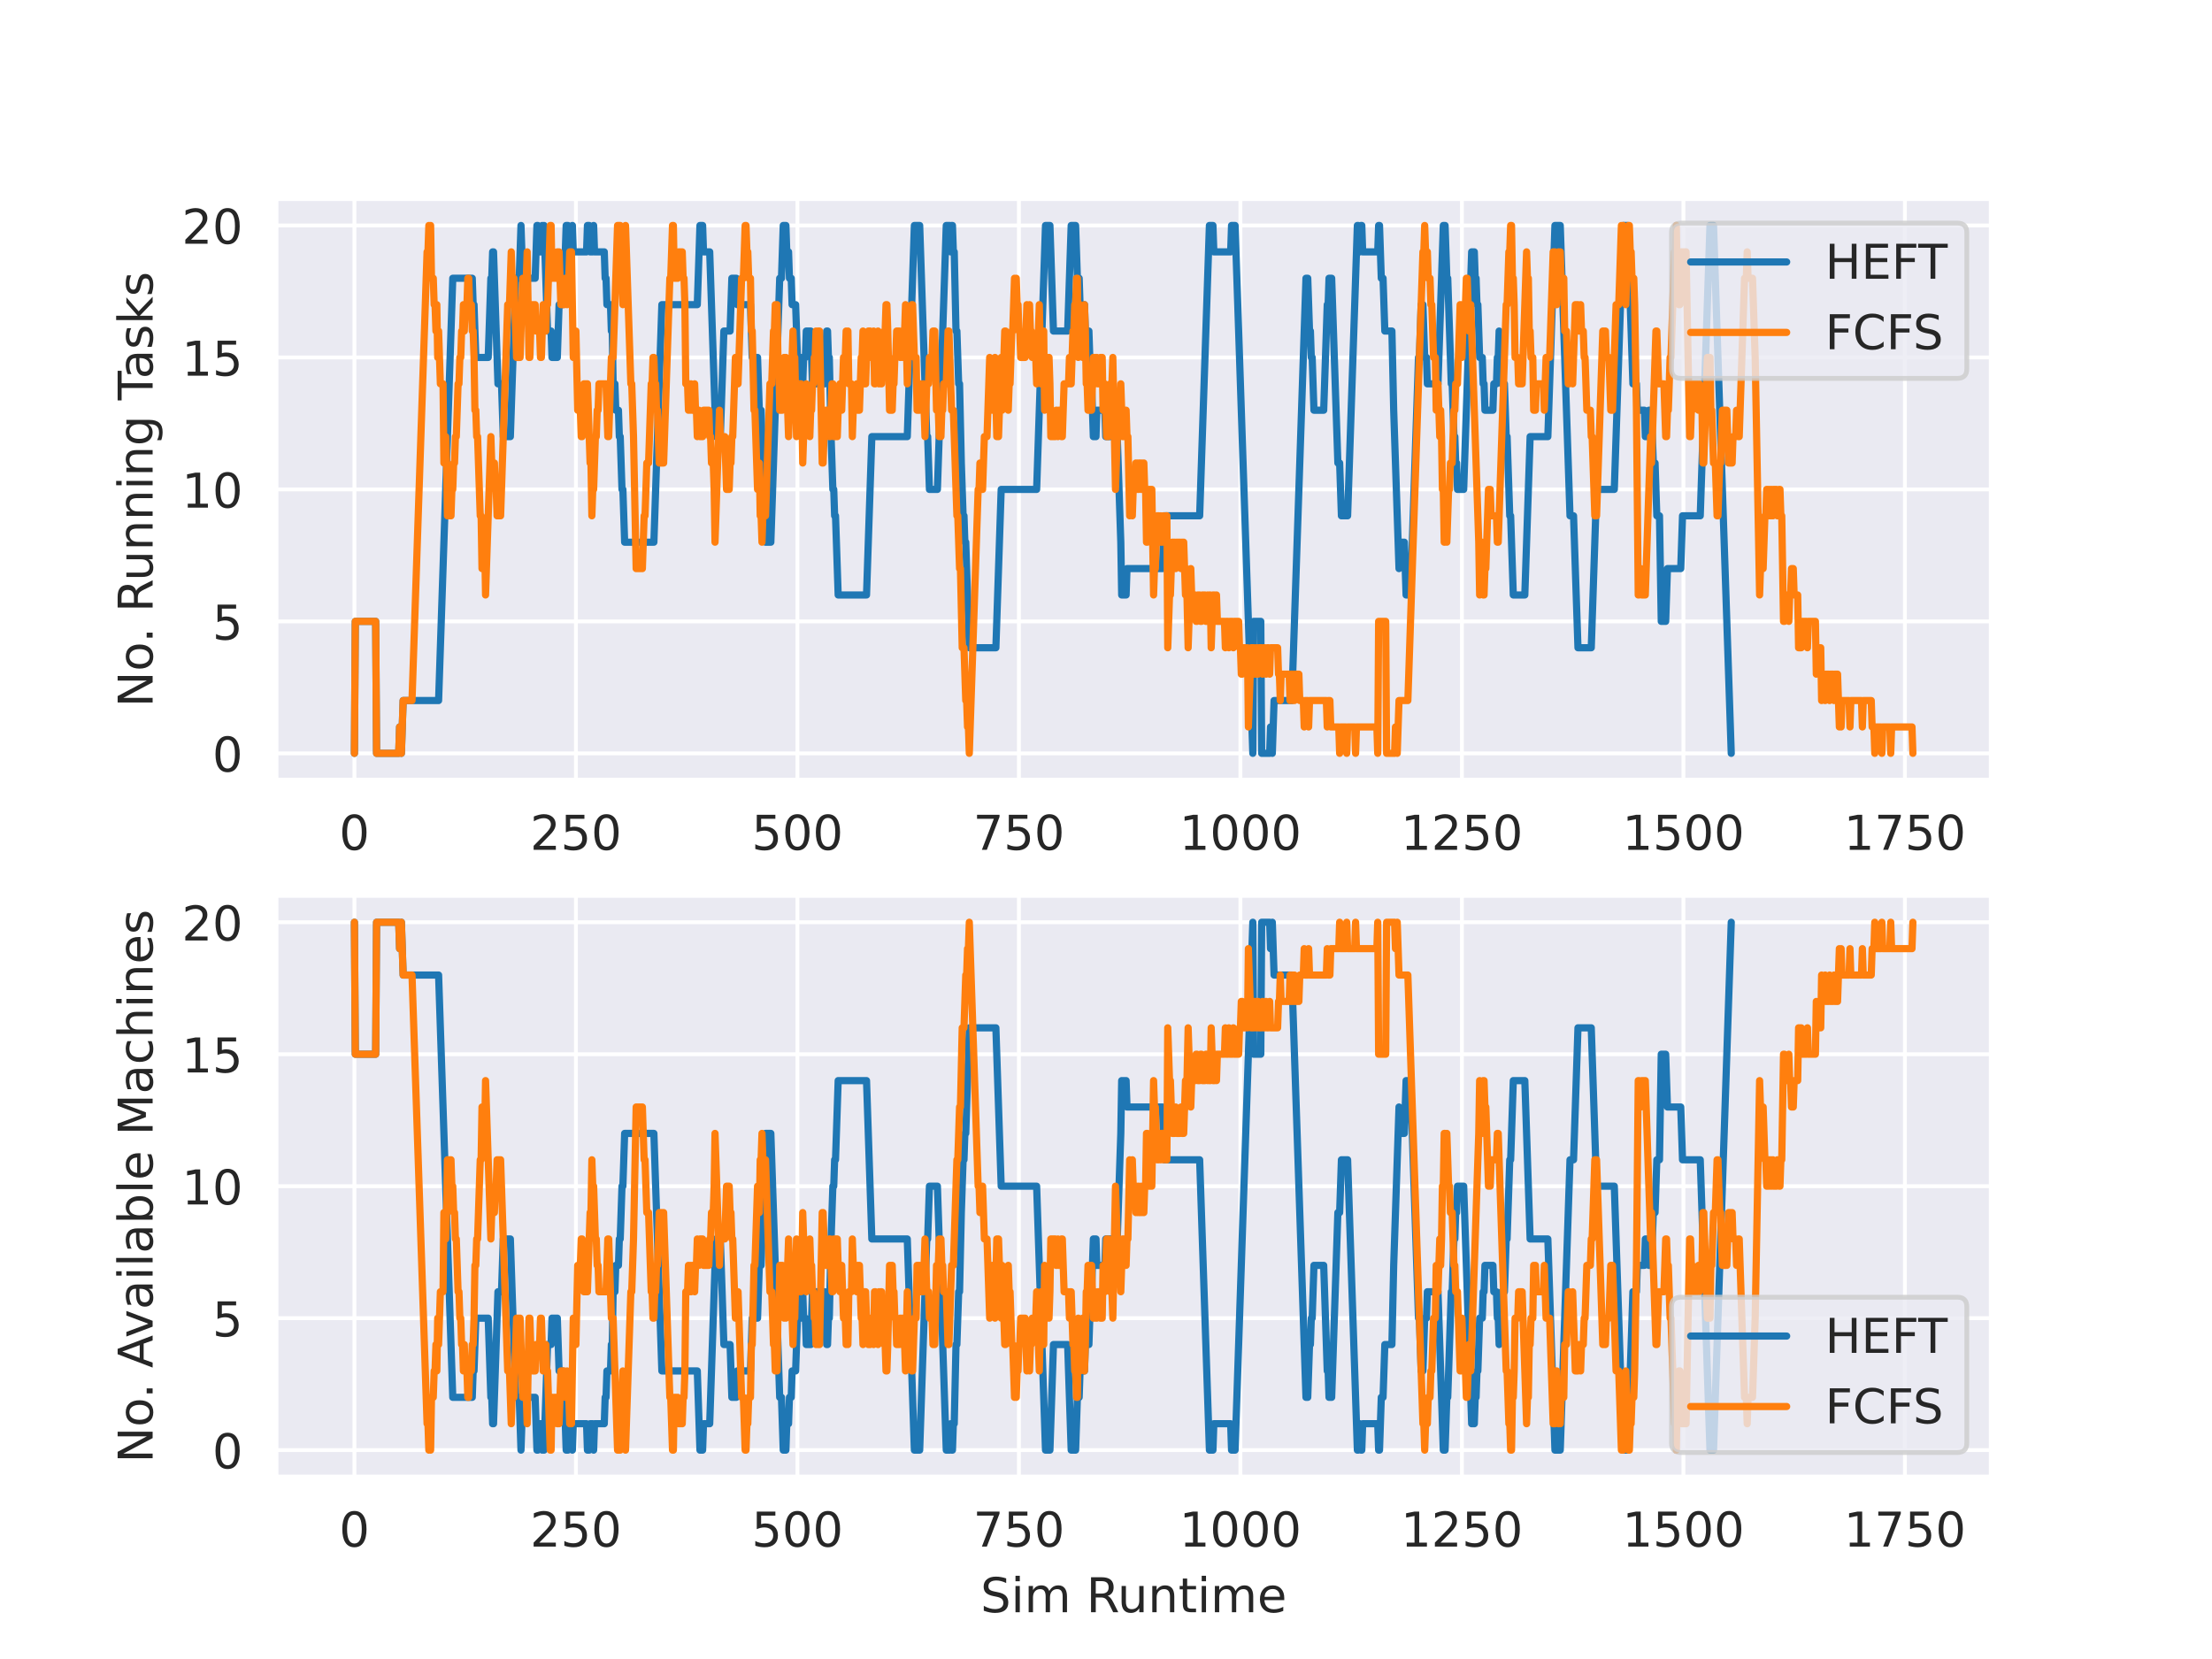 <?xml version="1.0" encoding="utf-8" standalone="no"?>
<!DOCTYPE svg PUBLIC "-//W3C//DTD SVG 1.1//EN"
  "http://www.w3.org/Graphics/SVG/1.1/DTD/svg11.dtd">
<!-- Created with matplotlib (https://matplotlib.org/) -->
<svg height="345.6pt" version="1.1" viewBox="0 0 460.8 345.6" width="460.8pt" xmlns="http://www.w3.org/2000/svg" xmlns:xlink="http://www.w3.org/1999/xlink">
 <defs>
  <style type="text/css">*{stroke-linecap:butt;stroke-linejoin:round;}</style>
 </defs>
 <g id="figure_1">
  <g id="patch_1">
   <path d="M 0 345.6 
L 460.8 345.6 
L 460.8 0 
L 0 0 
z
" style="fill:#ffffff;"/>
  </g>
  <g id="axes_1">
   <g id="patch_2">
    <path d="M 57.6 162.432 
L 414.72 162.432 
L 414.72 41.472 
L 57.6 41.472 
z
" style="fill:#eaeaf2;"/>
   </g>
   <g id="matplotlib.axis_1">
    <g id="xtick_1">
     <g id="line2d_1">
      <path clip-path="url(#pc6d035ea28)" d="M 73.833 162.432 
L 73.833 41.472 
" style="fill:none;stroke:#ffffff;stroke-linecap:round;stroke-width:0.8;"/>
     </g>
     <g id="text_1">
      <!-- 0 -->
      <g style="fill:#262626;" transform="translate(70.651 177.03)scale(0.1 -0.1)">
       <defs>
        <path d="M 31.781 66.406 
Q 24.172 66.406 20.328 58.906 
Q 16.5 51.422 16.5 36.375 
Q 16.5 21.391 20.328 13.891 
Q 24.172 6.391 31.781 6.391 
Q 39.453 6.391 43.281 13.891 
Q 47.125 21.391 47.125 36.375 
Q 47.125 51.422 43.281 58.906 
Q 39.453 66.406 31.781 66.406 
z
M 31.781 74.219 
Q 44.047 74.219 50.516 64.516 
Q 56.984 54.828 56.984 36.375 
Q 56.984 17.969 50.516 8.266 
Q 44.047 -1.422 31.781 -1.422 
Q 19.531 -1.422 13.062 8.266 
Q 6.594 17.969 6.594 36.375 
Q 6.594 54.828 13.062 64.516 
Q 19.531 74.219 31.781 74.219 
z
" id="DejaVuSans-48"/>
       </defs>
       <use xlink:href="#DejaVuSans-48"/>
      </g>
     </g>
    </g>
    <g id="xtick_2">
     <g id="line2d_2">
      <path clip-path="url(#pc6d035ea28)" d="M 119.975 162.432 
L 119.975 41.472 
" style="fill:none;stroke:#ffffff;stroke-linecap:round;stroke-width:0.8;"/>
     </g>
     <g id="text_2">
      <!-- 250 -->
      <g style="fill:#262626;" transform="translate(110.431 177.03)scale(0.1 -0.1)">
       <defs>
        <path d="M 19.188 8.297 
L 53.609 8.297 
L 53.609 0 
L 7.328 0 
L 7.328 8.297 
Q 12.938 14.109 22.625 23.891 
Q 32.328 33.688 34.812 36.531 
Q 39.547 41.844 41.422 45.531 
Q 43.312 49.219 43.312 52.781 
Q 43.312 58.594 39.234 62.25 
Q 35.156 65.922 28.609 65.922 
Q 23.969 65.922 18.812 64.312 
Q 13.672 62.703 7.812 59.422 
L 7.812 69.391 
Q 13.766 71.781 18.938 73 
Q 24.125 74.219 28.422 74.219 
Q 39.75 74.219 46.484 68.547 
Q 53.219 62.891 53.219 53.422 
Q 53.219 48.922 51.531 44.891 
Q 49.859 40.875 45.406 35.406 
Q 44.188 33.984 37.641 27.219 
Q 31.109 20.453 19.188 8.297 
z
" id="DejaVuSans-50"/>
        <path d="M 10.797 72.906 
L 49.516 72.906 
L 49.516 64.594 
L 19.828 64.594 
L 19.828 46.734 
Q 21.969 47.469 24.109 47.828 
Q 26.266 48.188 28.422 48.188 
Q 40.625 48.188 47.75 41.5 
Q 54.891 34.812 54.891 23.391 
Q 54.891 11.625 47.562 5.094 
Q 40.234 -1.422 26.906 -1.422 
Q 22.312 -1.422 17.547 -0.641 
Q 12.797 0.141 7.719 1.703 
L 7.719 11.625 
Q 12.109 9.234 16.797 8.062 
Q 21.484 6.891 26.703 6.891 
Q 35.156 6.891 40.078 11.328 
Q 45.016 15.766 45.016 23.391 
Q 45.016 31 40.078 35.438 
Q 35.156 39.891 26.703 39.891 
Q 22.75 39.891 18.812 39.016 
Q 14.891 38.141 10.797 36.281 
z
" id="DejaVuSans-53"/>
       </defs>
       <use xlink:href="#DejaVuSans-50"/>
       <use x="63.623" xlink:href="#DejaVuSans-53"/>
       <use x="127.246" xlink:href="#DejaVuSans-48"/>
      </g>
     </g>
    </g>
    <g id="xtick_3">
     <g id="line2d_3">
      <path clip-path="url(#pc6d035ea28)" d="M 166.117 162.432 
L 166.117 41.472 
" style="fill:none;stroke:#ffffff;stroke-linecap:round;stroke-width:0.8;"/>
     </g>
     <g id="text_3">
      <!-- 500 -->
      <g style="fill:#262626;" transform="translate(156.573 177.03)scale(0.1 -0.1)">
       <use xlink:href="#DejaVuSans-53"/>
       <use x="63.623" xlink:href="#DejaVuSans-48"/>
       <use x="127.246" xlink:href="#DejaVuSans-48"/>
      </g>
     </g>
    </g>
    <g id="xtick_4">
     <g id="line2d_4">
      <path clip-path="url(#pc6d035ea28)" d="M 212.258 162.432 
L 212.258 41.472 
" style="fill:none;stroke:#ffffff;stroke-linecap:round;stroke-width:0.8;"/>
     </g>
     <g id="text_4">
      <!-- 750 -->
      <g style="fill:#262626;" transform="translate(202.715 177.03)scale(0.1 -0.1)">
       <defs>
        <path d="M 8.203 72.906 
L 55.078 72.906 
L 55.078 68.703 
L 28.609 0 
L 18.312 0 
L 43.219 64.594 
L 8.203 64.594 
z
" id="DejaVuSans-55"/>
       </defs>
       <use xlink:href="#DejaVuSans-55"/>
       <use x="63.623" xlink:href="#DejaVuSans-53"/>
       <use x="127.246" xlink:href="#DejaVuSans-48"/>
      </g>
     </g>
    </g>
    <g id="xtick_5">
     <g id="line2d_5">
      <path clip-path="url(#pc6d035ea28)" d="M 258.4 162.432 
L 258.4 41.472 
" style="fill:none;stroke:#ffffff;stroke-linecap:round;stroke-width:0.8;"/>
     </g>
     <g id="text_5">
      <!-- 1000 -->
      <g style="fill:#262626;" transform="translate(245.675 177.03)scale(0.1 -0.1)">
       <defs>
        <path d="M 12.406 8.297 
L 28.516 8.297 
L 28.516 63.922 
L 10.984 60.406 
L 10.984 69.391 
L 28.422 72.906 
L 38.281 72.906 
L 38.281 8.297 
L 54.391 8.297 
L 54.391 0 
L 12.406 0 
z
" id="DejaVuSans-49"/>
       </defs>
       <use xlink:href="#DejaVuSans-49"/>
       <use x="63.623" xlink:href="#DejaVuSans-48"/>
       <use x="127.246" xlink:href="#DejaVuSans-48"/>
       <use x="190.869" xlink:href="#DejaVuSans-48"/>
      </g>
     </g>
    </g>
    <g id="xtick_6">
     <g id="line2d_6">
      <path clip-path="url(#pc6d035ea28)" d="M 304.542 162.432 
L 304.542 41.472 
" style="fill:none;stroke:#ffffff;stroke-linecap:round;stroke-width:0.8;"/>
     </g>
     <g id="text_6">
      <!-- 1250 -->
      <g style="fill:#262626;" transform="translate(291.817 177.03)scale(0.1 -0.1)">
       <use xlink:href="#DejaVuSans-49"/>
       <use x="63.623" xlink:href="#DejaVuSans-50"/>
       <use x="127.246" xlink:href="#DejaVuSans-53"/>
       <use x="190.869" xlink:href="#DejaVuSans-48"/>
      </g>
     </g>
    </g>
    <g id="xtick_7">
     <g id="line2d_7">
      <path clip-path="url(#pc6d035ea28)" d="M 350.684 162.432 
L 350.684 41.472 
" style="fill:none;stroke:#ffffff;stroke-linecap:round;stroke-width:0.8;"/>
     </g>
     <g id="text_7">
      <!-- 1500 -->
      <g style="fill:#262626;" transform="translate(337.959 177.03)scale(0.1 -0.1)">
       <use xlink:href="#DejaVuSans-49"/>
       <use x="63.623" xlink:href="#DejaVuSans-53"/>
       <use x="127.246" xlink:href="#DejaVuSans-48"/>
       <use x="190.869" xlink:href="#DejaVuSans-48"/>
      </g>
     </g>
    </g>
    <g id="xtick_8">
     <g id="line2d_8">
      <path clip-path="url(#pc6d035ea28)" d="M 396.826 162.432 
L 396.826 41.472 
" style="fill:none;stroke:#ffffff;stroke-linecap:round;stroke-width:0.8;"/>
     </g>
     <g id="text_8">
      <!-- 1750 -->
      <g style="fill:#262626;" transform="translate(384.101 177.03)scale(0.1 -0.1)">
       <use xlink:href="#DejaVuSans-49"/>
       <use x="63.623" xlink:href="#DejaVuSans-55"/>
       <use x="127.246" xlink:href="#DejaVuSans-53"/>
       <use x="190.869" xlink:href="#DejaVuSans-48"/>
      </g>
     </g>
    </g>
   </g>
   <g id="matplotlib.axis_2">
    <g id="ytick_1">
     <g id="line2d_9">
      <path clip-path="url(#pc6d035ea28)" d="M 57.6 156.934 
L 414.72 156.934 
" style="fill:none;stroke:#ffffff;stroke-linecap:round;stroke-width:0.8;"/>
     </g>
     <g id="text_9">
      <!-- 0 -->
      <g style="fill:#262626;" transform="translate(44.237 160.733)scale(0.1 -0.1)">
       <use xlink:href="#DejaVuSans-48"/>
      </g>
     </g>
    </g>
    <g id="ytick_2">
     <g id="line2d_10">
      <path clip-path="url(#pc6d035ea28)" d="M 57.6 129.443 
L 414.72 129.443 
" style="fill:none;stroke:#ffffff;stroke-linecap:round;stroke-width:0.8;"/>
     </g>
     <g id="text_10">
      <!-- 5 -->
      <g style="fill:#262626;" transform="translate(44.237 133.242)scale(0.1 -0.1)">
       <use xlink:href="#DejaVuSans-53"/>
      </g>
     </g>
    </g>
    <g id="ytick_3">
     <g id="line2d_11">
      <path clip-path="url(#pc6d035ea28)" d="M 57.6 101.952 
L 414.72 101.952 
" style="fill:none;stroke:#ffffff;stroke-linecap:round;stroke-width:0.8;"/>
     </g>
     <g id="text_11">
      <!-- 10 -->
      <g style="fill:#262626;" transform="translate(37.875 105.751)scale(0.1 -0.1)">
       <use xlink:href="#DejaVuSans-49"/>
       <use x="63.623" xlink:href="#DejaVuSans-48"/>
      </g>
     </g>
    </g>
    <g id="ytick_4">
     <g id="line2d_12">
      <path clip-path="url(#pc6d035ea28)" d="M 57.6 74.461 
L 414.72 74.461 
" style="fill:none;stroke:#ffffff;stroke-linecap:round;stroke-width:0.8;"/>
     </g>
     <g id="text_12">
      <!-- 15 -->
      <g style="fill:#262626;" transform="translate(37.875 78.26)scale(0.1 -0.1)">
       <use xlink:href="#DejaVuSans-49"/>
       <use x="63.623" xlink:href="#DejaVuSans-53"/>
      </g>
     </g>
    </g>
    <g id="ytick_5">
     <g id="line2d_13">
      <path clip-path="url(#pc6d035ea28)" d="M 57.6 46.97 
L 414.72 46.97 
" style="fill:none;stroke:#ffffff;stroke-linecap:round;stroke-width:0.8;"/>
     </g>
     <g id="text_13">
      <!-- 20 -->
      <g style="fill:#262626;" transform="translate(37.875 50.769)scale(0.1 -0.1)">
       <use xlink:href="#DejaVuSans-50"/>
       <use x="63.623" xlink:href="#DejaVuSans-48"/>
      </g>
     </g>
    </g>
    <g id="text_14">
     <!-- No. Running Tasks -->
     <g style="fill:#262626;" transform="translate(31.795 147.317)rotate(-90)scale(0.1 -0.1)">
      <defs>
       <path d="M 9.812 72.906 
L 23.094 72.906 
L 55.422 11.922 
L 55.422 72.906 
L 64.984 72.906 
L 64.984 0 
L 51.703 0 
L 19.391 60.984 
L 19.391 0 
L 9.812 0 
z
" id="DejaVuSans-78"/>
       <path d="M 30.609 48.391 
Q 23.391 48.391 19.188 42.75 
Q 14.984 37.109 14.984 27.297 
Q 14.984 17.484 19.156 11.844 
Q 23.344 6.203 30.609 6.203 
Q 37.797 6.203 41.984 11.859 
Q 46.188 17.531 46.188 27.297 
Q 46.188 37.016 41.984 42.703 
Q 37.797 48.391 30.609 48.391 
z
M 30.609 56 
Q 42.328 56 49.016 48.375 
Q 55.719 40.766 55.719 27.297 
Q 55.719 13.875 49.016 6.219 
Q 42.328 -1.422 30.609 -1.422 
Q 18.844 -1.422 12.172 6.219 
Q 5.516 13.875 5.516 27.297 
Q 5.516 40.766 12.172 48.375 
Q 18.844 56 30.609 56 
z
" id="DejaVuSans-111"/>
       <path d="M 10.688 12.406 
L 21 12.406 
L 21 0 
L 10.688 0 
z
" id="DejaVuSans-46"/>
       <path id="DejaVuSans-32"/>
       <path d="M 44.391 34.188 
Q 47.562 33.109 50.562 29.594 
Q 53.562 26.078 56.594 19.922 
L 66.609 0 
L 56 0 
L 46.688 18.703 
Q 43.062 26.031 39.672 28.422 
Q 36.281 30.812 30.422 30.812 
L 19.672 30.812 
L 19.672 0 
L 9.812 0 
L 9.812 72.906 
L 32.078 72.906 
Q 44.578 72.906 50.734 67.672 
Q 56.891 62.453 56.891 51.906 
Q 56.891 45.016 53.688 40.469 
Q 50.484 35.938 44.391 34.188 
z
M 19.672 64.797 
L 19.672 38.922 
L 32.078 38.922 
Q 39.203 38.922 42.844 42.219 
Q 46.484 45.516 46.484 51.906 
Q 46.484 58.297 42.844 61.547 
Q 39.203 64.797 32.078 64.797 
z
" id="DejaVuSans-82"/>
       <path d="M 8.5 21.578 
L 8.5 54.688 
L 17.484 54.688 
L 17.484 21.922 
Q 17.484 14.156 20.5 10.266 
Q 23.531 6.391 29.594 6.391 
Q 36.859 6.391 41.078 11.031 
Q 45.312 15.672 45.312 23.688 
L 45.312 54.688 
L 54.297 54.688 
L 54.297 0 
L 45.312 0 
L 45.312 8.406 
Q 42.047 3.422 37.719 1 
Q 33.406 -1.422 27.688 -1.422 
Q 18.266 -1.422 13.375 4.438 
Q 8.5 10.297 8.5 21.578 
z
M 31.109 56 
z
" id="DejaVuSans-117"/>
       <path d="M 54.891 33.016 
L 54.891 0 
L 45.906 0 
L 45.906 32.719 
Q 45.906 40.484 42.875 44.328 
Q 39.844 48.188 33.797 48.188 
Q 26.516 48.188 22.312 43.547 
Q 18.109 38.922 18.109 30.906 
L 18.109 0 
L 9.078 0 
L 9.078 54.688 
L 18.109 54.688 
L 18.109 46.188 
Q 21.344 51.125 25.703 53.562 
Q 30.078 56 35.797 56 
Q 45.219 56 50.047 50.172 
Q 54.891 44.344 54.891 33.016 
z
" id="DejaVuSans-110"/>
       <path d="M 9.422 54.688 
L 18.406 54.688 
L 18.406 0 
L 9.422 0 
z
M 9.422 75.984 
L 18.406 75.984 
L 18.406 64.594 
L 9.422 64.594 
z
" id="DejaVuSans-105"/>
       <path d="M 45.406 27.984 
Q 45.406 37.75 41.375 43.109 
Q 37.359 48.484 30.078 48.484 
Q 22.859 48.484 18.828 43.109 
Q 14.797 37.75 14.797 27.984 
Q 14.797 18.266 18.828 12.891 
Q 22.859 7.516 30.078 7.516 
Q 37.359 7.516 41.375 12.891 
Q 45.406 18.266 45.406 27.984 
z
M 54.391 6.781 
Q 54.391 -7.172 48.188 -13.984 
Q 42 -20.797 29.203 -20.797 
Q 24.469 -20.797 20.266 -20.094 
Q 16.062 -19.391 12.109 -17.922 
L 12.109 -9.188 
Q 16.062 -11.328 19.922 -12.344 
Q 23.781 -13.375 27.781 -13.375 
Q 36.625 -13.375 41.016 -8.766 
Q 45.406 -4.156 45.406 5.172 
L 45.406 9.625 
Q 42.625 4.781 38.281 2.391 
Q 33.938 0 27.875 0 
Q 17.828 0 11.672 7.656 
Q 5.516 15.328 5.516 27.984 
Q 5.516 40.672 11.672 48.328 
Q 17.828 56 27.875 56 
Q 33.938 56 38.281 53.609 
Q 42.625 51.219 45.406 46.391 
L 45.406 54.688 
L 54.391 54.688 
z
" id="DejaVuSans-103"/>
       <path d="M -0.297 72.906 
L 61.375 72.906 
L 61.375 64.594 
L 35.5 64.594 
L 35.5 0 
L 25.594 0 
L 25.594 64.594 
L -0.297 64.594 
z
" id="DejaVuSans-84"/>
       <path d="M 34.281 27.484 
Q 23.391 27.484 19.188 25 
Q 14.984 22.516 14.984 16.5 
Q 14.984 11.719 18.141 8.906 
Q 21.297 6.109 26.703 6.109 
Q 34.188 6.109 38.703 11.406 
Q 43.219 16.703 43.219 25.484 
L 43.219 27.484 
z
M 52.203 31.203 
L 52.203 0 
L 43.219 0 
L 43.219 8.297 
Q 40.141 3.328 35.547 0.953 
Q 30.953 -1.422 24.312 -1.422 
Q 15.922 -1.422 10.953 3.297 
Q 6 8.016 6 15.922 
Q 6 25.141 12.172 29.828 
Q 18.359 34.516 30.609 34.516 
L 43.219 34.516 
L 43.219 35.406 
Q 43.219 41.609 39.141 45 
Q 35.062 48.391 27.688 48.391 
Q 23 48.391 18.547 47.266 
Q 14.109 46.141 10.016 43.891 
L 10.016 52.203 
Q 14.938 54.109 19.578 55.047 
Q 24.219 56 28.609 56 
Q 40.484 56 46.344 49.844 
Q 52.203 43.703 52.203 31.203 
z
" id="DejaVuSans-97"/>
       <path d="M 44.281 53.078 
L 44.281 44.578 
Q 40.484 46.531 36.375 47.5 
Q 32.281 48.484 27.875 48.484 
Q 21.188 48.484 17.844 46.438 
Q 14.5 44.391 14.5 40.281 
Q 14.5 37.156 16.891 35.375 
Q 19.281 33.594 26.516 31.984 
L 29.594 31.297 
Q 39.156 29.25 43.188 25.516 
Q 47.219 21.781 47.219 15.094 
Q 47.219 7.469 41.188 3.016 
Q 35.156 -1.422 24.609 -1.422 
Q 20.219 -1.422 15.453 -0.562 
Q 10.688 0.297 5.422 2 
L 5.422 11.281 
Q 10.406 8.688 15.234 7.391 
Q 20.062 6.109 24.812 6.109 
Q 31.156 6.109 34.562 8.281 
Q 37.984 10.453 37.984 14.406 
Q 37.984 18.062 35.516 20.016 
Q 33.062 21.969 24.703 23.781 
L 21.578 24.516 
Q 13.234 26.266 9.516 29.906 
Q 5.812 33.547 5.812 39.891 
Q 5.812 47.609 11.281 51.797 
Q 16.75 56 26.812 56 
Q 31.781 56 36.172 55.266 
Q 40.578 54.547 44.281 53.078 
z
" id="DejaVuSans-115"/>
       <path d="M 9.078 75.984 
L 18.109 75.984 
L 18.109 31.109 
L 44.922 54.688 
L 56.391 54.688 
L 27.391 29.109 
L 57.625 0 
L 45.906 0 
L 18.109 26.703 
L 18.109 0 
L 9.078 0 
z
" id="DejaVuSans-107"/>
      </defs>
      <use xlink:href="#DejaVuSans-78"/>
      <use x="74.805" xlink:href="#DejaVuSans-111"/>
      <use x="134.236" xlink:href="#DejaVuSans-46"/>
      <use x="166.023" xlink:href="#DejaVuSans-32"/>
      <use x="197.811" xlink:href="#DejaVuSans-82"/>
      <use x="262.793" xlink:href="#DejaVuSans-117"/>
      <use x="326.172" xlink:href="#DejaVuSans-110"/>
      <use x="389.551" xlink:href="#DejaVuSans-110"/>
      <use x="452.93" xlink:href="#DejaVuSans-105"/>
      <use x="480.713" xlink:href="#DejaVuSans-110"/>
      <use x="544.092" xlink:href="#DejaVuSans-103"/>
      <use x="607.568" xlink:href="#DejaVuSans-32"/>
      <use x="639.355" xlink:href="#DejaVuSans-84"/>
      <use x="683.939" xlink:href="#DejaVuSans-97"/>
      <use x="745.219" xlink:href="#DejaVuSans-115"/>
      <use x="797.318" xlink:href="#DejaVuSans-107"/>
      <use x="855.229" xlink:href="#DejaVuSans-115"/>
     </g>
    </g>
   </g>
   <g id="line2d_14">
    <path clip-path="url(#pc6d035ea28)" d="M 73.833 156.934 
L 74.017 129.443 
L 78.262 129.443 
L 78.447 156.934 
L 83.061 156.934 
L 83.246 151.436 
L 83.43 151.436 
L 83.615 156.934 
L 83.984 145.937 
L 91.367 145.937 
L 94.32 57.967 
L 98.38 57.967 
L 98.565 63.465 
L 98.749 63.465 
L 99.118 74.461 
L 101.702 74.461 
L 102.256 57.967 
L 102.441 57.967 
L 102.625 52.468 
L 102.81 52.468 
L 103.733 79.959 
L 104.471 79.959 
L 104.84 90.956 
L 106.317 90.956 
L 107.424 57.967 
L 108.162 57.967 
L 108.531 46.97 
L 108.716 52.468 
L 108.901 52.468 
L 109.085 57.967 
L 111.485 57.967 
L 111.854 46.97 
L 112.038 46.97 
L 112.223 52.468 
L 112.777 52.468 
L 112.961 46.97 
L 113.146 52.468 
L 113.33 46.97 
L 114.068 68.963 
L 114.807 68.963 
L 114.991 74.461 
L 116.099 74.461 
L 116.468 63.465 
L 117.206 63.465 
L 117.391 57.967 
L 117.575 57.967 
L 117.944 46.97 
L 118.314 46.97 
L 118.498 52.468 
L 119.052 52.468 
L 119.236 46.97 
L 119.421 52.468 
L 122.189 52.468 
L 122.374 46.97 
L 122.743 46.97 
L 122.928 52.468 
L 123.481 52.468 
L 123.666 46.97 
L 123.851 52.468 
L 125.881 52.468 
L 126.065 57.967 
L 126.25 57.967 
L 126.435 63.465 
L 127.173 63.465 
L 127.357 68.963 
L 127.542 68.963 
L 127.726 79.959 
L 128.096 79.959 
L 128.28 85.457 
L 128.834 85.457 
L 129.018 90.956 
L 129.203 90.956 
L 129.572 101.952 
L 129.757 101.952 
L 130.126 112.948 
L 136.217 112.948 
L 137.878 63.465 
L 145.26 63.465 
L 145.814 46.97 
L 146.368 46.97 
L 146.552 52.468 
L 147.844 52.468 
L 149.136 90.956 
L 150.059 90.956 
L 150.797 68.963 
L 152.089 68.963 
L 152.459 57.967 
L 153.381 57.967 
L 153.566 63.465 
L 156.334 63.465 
L 156.704 74.461 
L 157.811 74.461 
L 158.18 85.457 
L 158.549 85.457 
L 159.472 112.948 
L 160.58 112.948 
L 162.425 57.967 
L 162.794 57.967 
L 163.163 46.97 
L 163.717 46.97 
L 163.902 52.468 
L 164.271 52.468 
L 164.455 57.967 
L 164.825 57.967 
L 165.009 63.465 
L 165.747 63.465 
L 166.117 74.461 
L 166.855 74.461 
L 167.039 79.959 
L 167.224 79.959 
L 167.409 74.461 
L 167.778 74.461 
L 167.962 68.963 
L 168.885 68.963 
L 169.254 79.959 
L 171.838 79.959 
L 172.207 68.963 
L 172.392 68.963 
L 172.576 74.461 
L 172.761 74.461 
L 173.13 90.956 
L 173.499 101.952 
L 173.684 101.952 
L 173.868 107.45 
L 174.053 107.45 
L 174.607 123.945 
L 180.513 123.945 
L 181.62 90.956 
L 189.003 90.956 
L 190.48 46.97 
L 191.587 46.97 
L 193.063 90.956 
L 193.248 90.956 
L 193.617 101.952 
L 195.278 101.952 
L 197.124 46.97 
L 197.862 46.97 
L 198.047 52.468 
L 198.231 46.97 
L 198.416 46.97 
L 198.6 52.468 
L 198.785 52.468 
L 199.154 68.963 
L 199.339 68.963 
L 199.708 79.959 
L 199.892 79.959 
L 200.262 96.454 
L 200.631 107.45 
L 200.815 107.45 
L 201 112.948 
L 201.184 112.948 
L 201.923 134.941 
L 207.46 134.941 
L 208.567 101.952 
L 215.95 101.952 
L 217.796 46.97 
L 218.718 46.97 
L 219.457 68.963 
L 222.41 68.963 
L 223.148 46.97 
L 224.071 46.97 
L 224.44 57.967 
L 224.809 57.967 
L 224.994 63.465 
L 225.916 63.465 
L 226.101 68.963 
L 226.839 68.963 
L 227.208 79.959 
L 227.393 79.959 
L 227.762 90.956 
L 228.316 90.956 
L 228.5 85.457 
L 230.162 85.457 
L 230.346 90.956 
L 232.745 90.956 
L 233.484 112.948 
L 233.668 123.945 
L 234.591 123.945 
L 234.776 118.447 
L 242.158 118.447 
L 242.528 107.45 
L 249.91 107.45 
L 251.941 46.97 
L 252.679 46.97 
L 252.863 52.468 
L 256.37 52.468 
L 256.555 46.97 
L 257.293 46.97 
L 260.984 156.934 
L 261.169 129.443 
L 262.645 129.443 
L 262.83 156.934 
L 264.491 156.934 
L 264.676 151.436 
L 264.86 151.436 
L 265.045 156.934 
L 265.414 145.937 
L 269.105 145.937 
L 272.058 57.967 
L 272.428 57.967 
L 272.797 68.963 
L 272.981 68.963 
L 273.166 74.461 
L 273.35 74.461 
L 273.72 85.457 
L 275.75 85.457 
L 276.488 63.465 
L 276.673 63.465 
L 276.857 57.967 
L 277.411 57.967 
L 278.703 96.454 
L 279.072 96.454 
L 279.441 107.45 
L 280.733 107.45 
L 282.763 46.97 
L 282.948 46.97 
L 283.132 52.468 
L 283.317 52.468 
L 283.502 46.97 
L 283.686 46.97 
L 283.871 52.468 
L 287.008 52.468 
L 287.193 46.97 
L 287.378 46.97 
L 287.747 57.967 
L 288.116 57.967 
L 288.485 68.963 
L 289.961 68.963 
L 290.331 85.457 
L 291.438 118.447 
L 291.623 112.948 
L 292.545 112.948 
L 292.915 123.945 
L 293.837 123.945 
L 295.499 74.461 
L 295.683 74.461 
L 296.052 63.465 
L 296.421 63.465 
L 296.79 74.461 
L 297.16 74.461 
L 297.344 79.959 
L 299.559 79.959 
L 300.666 46.97 
L 301.036 46.97 
L 301.405 57.967 
L 301.589 57.967 
L 302.328 79.959 
L 302.512 79.959 
L 302.881 90.956 
L 303.066 90.956 
L 303.25 96.454 
L 303.435 96.454 
L 303.619 101.952 
L 304.911 101.952 
L 306.573 52.468 
L 307.126 52.468 
L 307.311 57.967 
L 307.495 57.967 
L 307.68 63.465 
L 307.865 63.465 
L 308.234 74.461 
L 308.787 74.461 
L 308.972 79.959 
L 309.157 79.959 
L 309.341 85.457 
L 311.002 85.457 
L 311.187 79.959 
L 311.74 79.959 
L 311.925 74.461 
L 312.11 74.461 
L 312.294 68.963 
L 312.479 74.461 
L 312.663 74.461 
L 312.848 79.959 
L 313.402 79.959 
L 313.771 90.956 
L 313.955 90.956 
L 314.509 107.45 
L 314.694 107.45 
L 315.247 123.945 
L 317.647 123.945 
L 318.754 90.956 
L 322.445 90.956 
L 323.922 46.97 
L 325.029 46.97 
L 327.06 107.45 
L 327.798 107.45 
L 328.721 134.941 
L 331.489 134.941 
L 332.597 101.952 
L 336.288 101.952 
L 338.134 46.97 
L 339.056 46.97 
L 340.164 79.959 
L 340.902 79.959 
L 341.087 85.457 
L 342.563 85.457 
L 342.748 90.956 
L 343.302 90.956 
L 343.486 85.457 
L 344.04 85.457 
L 344.409 96.454 
L 344.778 96.454 
L 345.147 107.45 
L 345.701 107.45 
L 346.07 129.443 
L 346.993 129.443 
L 347.362 118.447 
L 350.131 118.447 
L 350.5 107.45 
L 354.191 107.45 
L 356.221 46.97 
L 356.96 46.97 
L 360.651 156.934 
L 360.651 156.934 
" style="fill:none;stroke:#1f77b4;stroke-linecap:round;stroke-width:1.5;"/>
   </g>
   <g id="line2d_15">
    <path clip-path="url(#pc6d035ea28)" d="M 73.833 156.934 
L 74.017 129.443 
L 78.262 129.443 
L 78.447 156.934 
L 83.061 156.934 
L 83.246 151.436 
L 83.43 151.436 
L 83.615 156.934 
L 83.984 145.937 
L 85.83 145.937 
L 88.967 52.468 
L 89.152 52.468 
L 89.336 46.97 
L 89.521 52.468 
L 89.706 46.97 
L 89.89 57.967 
L 90.259 57.967 
L 90.444 63.465 
L 90.628 63.465 
L 90.813 68.963 
L 90.998 63.465 
L 91.182 74.461 
L 91.367 68.963 
L 91.736 79.959 
L 92.289 79.959 
L 92.474 96.454 
L 92.659 90.956 
L 92.843 90.956 
L 93.028 96.454 
L 93.212 107.45 
L 93.397 107.45 
L 93.581 101.952 
L 93.766 107.45 
L 93.951 107.45 
L 94.135 101.952 
L 94.32 101.952 
L 94.504 96.454 
L 94.689 96.454 
L 94.873 90.956 
L 95.058 90.956 
L 95.427 79.959 
L 95.612 79.959 
L 95.796 74.461 
L 95.981 74.461 
L 96.165 68.963 
L 96.35 68.963 
L 96.535 63.465 
L 96.719 68.963 
L 96.904 63.465 
L 97.273 63.465 
L 97.457 57.967 
L 97.642 57.967 
L 97.827 63.465 
L 98.196 63.465 
L 98.38 68.963 
L 98.565 68.963 
L 98.749 74.461 
L 98.934 85.457 
L 99.118 85.457 
L 99.303 90.956 
L 99.488 90.956 
L 100.041 107.45 
L 100.226 107.45 
L 100.41 118.447 
L 100.595 112.948 
L 100.964 112.948 
L 101.149 123.945 
L 102.256 90.956 
L 102.441 96.454 
L 102.994 96.454 
L 103.179 101.952 
L 103.364 101.952 
L 103.548 107.45 
L 104.286 107.45 
L 105.763 63.465 
L 106.132 63.465 
L 106.501 52.468 
L 106.686 57.967 
L 107.055 57.967 
L 107.609 74.461 
L 108.347 74.461 
L 108.901 57.967 
L 109.085 63.465 
L 109.27 57.967 
L 109.454 63.465 
L 109.823 52.468 
L 110.193 74.461 
L 110.377 74.461 
L 110.562 68.963 
L 110.746 68.963 
L 110.931 63.465 
L 111.485 63.465 
L 111.669 68.963 
L 112.407 68.963 
L 112.592 74.461 
L 112.777 74.461 
L 113.146 63.465 
L 113.33 63.465 
L 113.515 68.963 
L 113.699 68.963 
L 113.884 63.465 
L 114.068 63.465 
L 114.622 46.97 
L 114.807 46.97 
L 114.991 57.967 
L 115.176 57.967 
L 115.36 52.468 
L 115.545 57.967 
L 115.914 57.967 
L 116.099 52.468 
L 116.468 52.468 
L 116.837 63.465 
L 117.575 63.465 
L 117.76 57.967 
L 117.944 57.967 
L 118.129 63.465 
L 118.314 57.967 
L 118.498 57.967 
L 118.683 52.468 
L 119.052 52.468 
L 119.421 74.461 
L 119.79 74.461 
L 119.975 68.963 
L 120.344 85.457 
L 120.897 85.457 
L 121.082 90.956 
L 121.267 90.956 
L 121.636 79.959 
L 122.374 79.959 
L 122.928 96.454 
L 123.112 96.454 
L 123.297 107.45 
L 123.481 101.952 
L 123.666 101.952 
L 124.035 90.956 
L 124.22 90.956 
L 124.404 85.457 
L 124.589 85.457 
L 124.773 79.959 
L 126.25 79.959 
L 126.619 90.956 
L 126.804 90.956 
L 127.357 74.461 
L 127.726 74.461 
L 128.649 46.97 
L 129.203 46.97 
L 129.757 63.465 
L 130.31 46.97 
L 131.418 79.959 
L 131.602 79.959 
L 131.972 90.956 
L 132.525 118.447 
L 133.817 118.447 
L 134.186 107.45 
L 134.371 107.45 
L 134.74 96.454 
L 135.109 96.454 
L 135.663 79.959 
L 135.847 79.959 
L 136.032 74.461 
L 136.217 74.461 
L 136.401 79.959 
L 136.586 79.959 
L 136.77 85.457 
L 136.955 85.457 
L 137.324 96.454 
L 138.247 96.454 
L 139.539 57.967 
L 139.723 57.967 
L 140.093 46.97 
L 140.277 46.97 
L 140.462 57.967 
L 141.2 57.967 
L 141.384 52.468 
L 142.123 52.468 
L 142.307 57.967 
L 142.492 57.967 
L 142.676 63.465 
L 142.861 79.959 
L 143.23 79.959 
L 143.415 85.457 
L 143.599 79.959 
L 143.784 85.457 
L 143.968 79.959 
L 144.153 85.457 
L 144.522 85.457 
L 144.707 79.959 
L 144.891 85.457 
L 145.076 85.457 
L 145.26 90.956 
L 145.445 85.457 
L 145.63 85.457 
L 145.814 90.956 
L 146.368 90.956 
L 146.552 85.457 
L 147.66 85.457 
L 147.844 90.956 
L 148.029 90.956 
L 148.214 96.454 
L 148.583 96.454 
L 148.767 101.952 
L 148.952 112.948 
L 149.875 85.457 
L 150.059 90.956 
L 150.982 90.956 
L 151.351 101.952 
L 151.905 101.952 
L 152.089 96.454 
L 152.274 96.454 
L 152.459 90.956 
L 152.643 90.956 
L 153.197 74.461 
L 153.381 79.959 
L 153.751 79.959 
L 154.489 57.967 
L 154.858 57.967 
L 155.227 46.97 
L 155.412 46.97 
L 155.596 52.468 
L 155.781 52.468 
L 155.965 57.967 
L 156.334 57.967 
L 156.519 68.963 
L 156.704 68.963 
L 157.073 85.457 
L 157.257 85.457 
L 157.811 101.952 
L 157.996 101.952 
L 158.18 96.454 
L 158.365 107.45 
L 158.549 107.45 
L 158.734 112.948 
L 158.918 107.45 
L 159.472 107.45 
L 160.395 79.959 
L 160.764 79.959 
L 161.133 68.963 
L 161.318 68.963 
L 161.502 63.465 
L 161.687 68.963 
L 161.872 63.465 
L 162.056 74.461 
L 162.241 74.461 
L 162.425 85.457 
L 162.979 85.457 
L 163.348 74.461 
L 163.533 79.959 
L 163.717 74.461 
L 164.271 90.956 
L 164.825 74.461 
L 165.009 74.461 
L 165.194 68.963 
L 165.378 74.461 
L 165.563 74.461 
L 165.932 90.956 
L 166.117 85.457 
L 166.301 85.457 
L 166.486 79.959 
L 166.855 79.959 
L 167.039 85.457 
L 167.224 96.454 
L 167.593 85.457 
L 167.778 85.457 
L 167.962 79.959 
L 168.147 85.457 
L 168.516 85.457 
L 168.701 90.956 
L 168.885 85.457 
L 169.07 85.457 
L 169.254 79.959 
L 169.439 79.959 
L 169.623 74.461 
L 169.808 74.461 
L 169.992 68.963 
L 170.177 74.461 
L 170.362 68.963 
L 170.731 68.963 
L 171.284 96.454 
L 171.469 96.454 
L 171.654 90.956 
L 171.838 90.956 
L 172.023 85.457 
L 172.576 85.457 
L 172.761 90.956 
L 172.946 90.956 
L 173.315 79.959 
L 173.499 79.959 
L 173.684 90.956 
L 173.868 85.457 
L 174.053 90.956 
L 174.422 90.956 
L 174.607 85.457 
L 174.791 85.457 
L 174.976 79.959 
L 175.16 79.959 
L 175.345 85.457 
L 175.714 74.461 
L 176.083 74.461 
L 176.268 68.963 
L 176.452 74.461 
L 176.637 68.963 
L 176.821 79.959 
L 177.375 79.959 
L 177.56 90.956 
L 177.744 85.457 
L 178.298 85.457 
L 178.483 79.959 
L 178.667 85.457 
L 179.036 85.457 
L 179.405 74.461 
L 179.59 74.461 
L 179.775 68.963 
L 179.959 79.959 
L 180.328 79.959 
L 180.513 74.461 
L 180.697 74.461 
L 180.882 68.963 
L 181.251 68.963 
L 181.436 74.461 
L 181.805 74.461 
L 181.989 68.963 
L 182.174 79.959 
L 182.359 79.959 
L 182.543 74.461 
L 182.728 74.461 
L 182.912 68.963 
L 183.097 79.959 
L 183.281 74.461 
L 183.466 79.959 
L 183.65 79.959 
L 183.835 74.461 
L 184.02 74.461 
L 184.204 68.963 
L 184.389 68.963 
L 184.573 63.465 
L 184.758 63.465 
L 184.942 68.963 
L 185.312 85.457 
L 185.865 85.457 
L 186.05 79.959 
L 186.234 79.959 
L 186.419 74.461 
L 186.604 74.461 
L 186.788 68.963 
L 187.342 68.963 
L 187.526 74.461 
L 187.711 74.461 
L 187.896 68.963 
L 188.08 74.461 
L 188.265 68.963 
L 188.449 68.963 
L 188.634 63.465 
L 189.003 79.959 
L 189.188 74.461 
L 189.372 74.461 
L 189.557 68.963 
L 189.741 68.963 
L 189.926 63.465 
L 190.11 63.465 
L 190.48 74.461 
L 190.849 74.461 
L 191.033 85.457 
L 191.587 85.457 
L 191.771 79.959 
L 191.956 85.457 
L 192.141 85.457 
L 192.325 79.959 
L 192.694 90.956 
L 193.063 79.959 
L 193.433 79.959 
L 193.617 74.461 
L 194.171 74.461 
L 194.355 68.963 
L 194.725 68.963 
L 195.094 85.457 
L 195.463 85.457 
L 195.647 90.956 
L 195.832 85.457 
L 196.017 90.956 
L 196.201 85.457 
L 196.386 85.457 
L 196.57 79.959 
L 197.124 79.959 
L 197.493 68.963 
L 197.678 68.963 
L 198.231 85.457 
L 198.6 85.457 
L 199.339 107.45 
L 199.523 107.45 
L 199.892 118.447 
L 200.077 118.447 
L 200.446 134.941 
L 200.815 134.941 
L 201.184 145.937 
L 201.369 145.937 
L 201.554 151.436 
L 201.738 151.436 
L 201.923 156.934 
L 203.768 101.952 
L 203.953 101.952 
L 204.138 96.454 
L 204.322 96.454 
L 204.507 101.952 
L 204.691 101.952 
L 205.06 90.956 
L 205.614 90.956 
L 206.168 74.461 
L 206.352 79.959 
L 206.537 79.959 
L 206.721 85.457 
L 206.906 79.959 
L 207.091 79.959 
L 207.275 74.461 
L 207.644 90.956 
L 208.013 90.956 
L 208.567 74.461 
L 208.752 85.457 
L 209.305 68.963 
L 209.49 68.963 
L 210.044 85.457 
L 210.228 79.959 
L 210.413 79.959 
L 210.782 68.963 
L 210.967 68.963 
L 211.336 57.967 
L 211.52 63.465 
L 211.705 57.967 
L 211.889 63.465 
L 212.074 63.465 
L 212.258 68.963 
L 212.443 68.963 
L 212.628 74.461 
L 213.55 74.461 
L 213.92 63.465 
L 214.104 68.963 
L 214.289 68.963 
L 214.473 63.465 
L 214.658 68.963 
L 214.842 68.963 
L 215.027 74.461 
L 215.765 74.461 
L 215.95 79.959 
L 216.504 63.465 
L 216.873 79.959 
L 217.057 79.959 
L 217.426 68.963 
L 217.611 85.457 
L 217.796 79.959 
L 217.98 79.959 
L 218.165 74.461 
L 218.349 79.959 
L 218.534 74.461 
L 218.718 79.959 
L 218.903 90.956 
L 219.826 90.956 
L 220.01 85.457 
L 220.195 85.457 
L 220.379 90.956 
L 220.564 85.457 
L 220.933 85.457 
L 221.118 90.956 
L 221.302 90.956 
L 221.671 79.959 
L 222.594 79.959 
L 222.779 74.461 
L 222.963 79.959 
L 223.148 79.959 
L 223.517 68.963 
L 223.702 68.963 
L 223.886 63.465 
L 224.071 63.465 
L 224.255 57.967 
L 224.44 57.967 
L 224.625 74.461 
L 224.994 63.465 
L 225.178 68.963 
L 225.363 68.963 
L 225.547 74.461 
L 225.916 63.465 
L 226.101 68.963 
L 226.286 79.959 
L 226.47 79.959 
L 226.655 85.457 
L 227.393 85.457 
L 227.762 74.461 
L 227.947 74.461 
L 228.131 79.959 
L 228.316 74.461 
L 228.5 74.461 
L 228.685 79.959 
L 229.054 79.959 
L 229.239 74.461 
L 229.608 74.461 
L 229.792 85.457 
L 229.977 79.959 
L 230.162 79.959 
L 230.531 90.956 
L 230.715 85.457 
L 230.9 90.956 
L 231.269 79.959 
L 231.638 79.959 
L 231.823 74.461 
L 232.376 101.952 
L 232.93 85.457 
L 233.115 90.956 
L 233.484 79.959 
L 233.853 90.956 
L 234.222 90.956 
L 234.407 85.457 
L 234.591 85.457 
L 234.776 90.956 
L 234.96 90.956 
L 235.329 107.45 
L 235.514 101.952 
L 235.699 101.952 
L 235.883 107.45 
L 236.068 101.952 
L 236.437 101.952 
L 236.621 96.454 
L 236.806 101.952 
L 236.991 96.454 
L 237.175 101.952 
L 237.36 96.454 
L 237.544 96.454 
L 237.729 101.952 
L 237.913 96.454 
L 238.098 101.952 
L 238.283 96.454 
L 238.467 101.952 
L 238.652 101.952 
L 238.836 112.948 
L 239.021 112.948 
L 239.39 101.952 
L 239.944 101.952 
L 240.313 123.945 
L 240.497 118.447 
L 240.682 118.447 
L 241.051 107.45 
L 241.42 107.45 
L 241.605 112.948 
L 241.789 107.45 
L 241.974 112.948 
L 242.158 112.948 
L 242.343 107.45 
L 242.528 112.948 
L 242.712 112.948 
L 242.897 107.45 
L 243.081 107.45 
L 243.266 134.941 
L 243.635 123.945 
L 243.82 123.945 
L 244.189 112.948 
L 244.742 112.948 
L 244.927 118.447 
L 245.112 112.948 
L 245.85 112.948 
L 246.034 118.447 
L 246.219 112.948 
L 246.588 112.948 
L 246.957 123.945 
L 247.142 118.447 
L 247.511 134.941 
L 248.065 118.447 
L 248.249 123.945 
L 248.987 123.945 
L 249.172 129.443 
L 249.357 129.443 
L 249.541 123.945 
L 249.91 123.945 
L 250.095 129.443 
L 250.279 129.443 
L 250.464 123.945 
L 251.018 123.945 
L 251.202 129.443 
L 251.387 129.443 
L 251.571 123.945 
L 251.756 129.443 
L 251.941 123.945 
L 252.125 123.945 
L 252.31 134.941 
L 252.679 123.945 
L 253.048 123.945 
L 253.233 129.443 
L 253.417 123.945 
L 253.602 129.443 
L 255.078 129.443 
L 255.263 134.941 
L 255.447 129.443 
L 255.816 129.443 
L 256.001 134.941 
L 256.186 129.443 
L 256.739 129.443 
L 256.924 134.941 
L 257.108 129.443 
L 258.031 129.443 
L 258.216 134.941 
L 258.4 134.941 
L 258.585 140.439 
L 258.77 140.439 
L 258.954 134.941 
L 259.508 134.941 
L 259.692 140.439 
L 259.877 134.941 
L 260.062 151.436 
L 260.615 134.941 
L 261.169 134.941 
L 261.353 140.439 
L 261.538 134.941 
L 261.723 140.439 
L 261.907 134.941 
L 262.092 140.439 
L 262.276 134.941 
L 262.83 134.941 
L 263.015 140.439 
L 263.199 134.941 
L 263.568 134.941 
L 263.753 140.439 
L 263.937 134.941 
L 264.307 134.941 
L 264.491 140.439 
L 264.676 134.941 
L 266.152 134.941 
L 266.337 140.439 
L 266.521 140.439 
L 266.706 145.937 
L 266.891 140.439 
L 268.552 140.439 
L 268.736 145.937 
L 268.921 140.439 
L 269.105 140.439 
L 269.29 145.937 
L 269.474 140.439 
L 269.659 145.937 
L 269.844 140.439 
L 270.582 140.439 
L 270.766 145.937 
L 271.505 145.937 
L 271.689 151.436 
L 271.874 145.937 
L 272.428 145.937 
L 272.612 151.436 
L 272.797 145.937 
L 276.303 145.937 
L 276.488 151.436 
L 276.673 145.937 
L 277.042 145.937 
L 277.226 151.436 
L 278.887 151.436 
L 279.072 156.934 
L 279.257 151.436 
L 280.364 151.436 
L 280.549 156.934 
L 280.733 151.436 
L 282.21 151.436 
L 282.394 156.934 
L 282.579 151.436 
L 286.824 151.436 
L 287.008 156.934 
L 287.193 129.443 
L 288.67 129.443 
L 288.854 156.934 
L 290.515 156.934 
L 290.7 151.436 
L 290.884 151.436 
L 291.069 156.934 
L 291.438 145.937 
L 293.284 145.937 
L 296.421 52.468 
L 296.606 52.468 
L 296.79 46.97 
L 296.975 52.468 
L 297.344 52.468 
L 297.529 57.967 
L 297.898 57.967 
L 298.082 63.465 
L 298.267 63.465 
L 298.636 74.461 
L 299.005 74.461 
L 299.19 85.457 
L 299.374 79.959 
L 299.559 79.959 
L 299.928 90.956 
L 300.113 85.457 
L 300.297 90.956 
L 300.482 101.952 
L 300.666 101.952 
L 300.851 112.948 
L 301.036 112.948 
L 301.22 107.45 
L 301.405 112.948 
L 301.774 101.952 
L 301.958 101.952 
L 302.143 96.454 
L 302.512 96.454 
L 302.881 85.457 
L 303.066 85.457 
L 303.25 79.959 
L 303.619 79.959 
L 304.173 63.465 
L 304.358 63.465 
L 304.542 74.461 
L 304.911 63.465 
L 305.281 63.465 
L 305.465 57.967 
L 305.65 57.967 
L 306.019 68.963 
L 306.203 63.465 
L 306.388 63.465 
L 308.049 112.948 
L 308.234 123.945 
L 308.603 112.948 
L 308.787 112.948 
L 308.972 123.945 
L 309.157 123.945 
L 309.341 118.447 
L 309.526 118.447 
L 310.079 101.952 
L 310.448 101.952 
L 310.633 107.45 
L 311.74 107.45 
L 311.925 112.948 
L 312.11 112.948 
L 313.771 63.465 
L 313.955 63.465 
L 314.324 52.468 
L 314.509 52.468 
L 314.694 46.97 
L 314.878 46.97 
L 315.063 57.967 
L 315.247 57.967 
L 315.432 63.465 
L 315.616 74.461 
L 316.17 74.461 
L 316.355 79.959 
L 317.093 79.959 
L 318.016 52.468 
L 318.2 57.967 
L 318.385 57.967 
L 318.569 68.963 
L 318.754 68.963 
L 318.939 74.461 
L 319.308 74.461 
L 319.492 85.457 
L 319.861 85.457 
L 320.046 79.959 
L 321.523 79.959 
L 321.707 85.457 
L 322.076 74.461 
L 322.815 74.461 
L 323.553 52.468 
L 323.922 52.468 
L 324.106 63.465 
L 324.291 63.465 
L 324.66 52.468 
L 324.845 57.967 
L 325.029 52.468 
L 325.214 57.967 
L 325.768 57.967 
L 325.952 68.963 
L 326.321 68.963 
L 326.69 79.959 
L 326.875 79.959 
L 327.06 74.461 
L 327.429 74.461 
L 327.613 79.959 
L 328.167 63.465 
L 328.721 63.465 
L 328.905 68.963 
L 329.09 68.963 
L 329.274 63.465 
L 329.459 68.963 
L 329.828 68.963 
L 330.013 74.461 
L 330.197 74.461 
L 330.566 85.457 
L 331.305 85.457 
L 331.489 90.956 
L 331.674 90.956 
L 332.227 107.45 
L 332.597 107.45 
L 333.889 68.963 
L 334.442 68.963 
L 334.627 74.461 
L 335.181 74.461 
L 335.55 85.457 
L 335.919 85.457 
L 336.657 63.465 
L 337.211 63.465 
L 337.765 46.97 
L 337.949 52.468 
L 338.134 46.97 
L 338.318 57.967 
L 338.503 57.967 
L 338.687 63.465 
L 339.241 46.97 
L 339.426 46.97 
L 339.61 52.468 
L 339.795 52.468 
L 339.979 57.967 
L 340.348 57.967 
L 340.533 63.465 
L 340.902 85.457 
L 341.271 123.945 
L 341.456 123.945 
L 341.64 118.447 
L 341.825 118.447 
L 342.01 123.945 
L 342.748 123.945 
L 343.855 90.956 
L 344.04 96.454 
L 344.963 68.963 
L 345.147 68.963 
L 345.516 79.959 
L 346.624 79.959 
L 346.993 90.956 
L 347.177 90.956 
L 347.362 85.457 
L 347.547 85.457 
L 347.916 74.461 
L 348.1 74.461 
L 348.839 52.468 
L 349.023 52.468 
L 349.208 46.97 
L 349.392 57.967 
L 349.577 57.967 
L 349.761 63.465 
L 349.946 63.465 
L 350.315 52.468 
L 351.238 52.468 
L 351.976 90.956 
L 352.161 90.956 
L 352.345 85.457 
L 352.53 85.457 
L 352.714 79.959 
L 353.637 79.959 
L 353.822 85.457 
L 354.006 79.959 
L 354.191 85.457 
L 354.56 85.457 
L 354.745 96.454 
L 354.929 96.454 
L 355.668 74.461 
L 356.221 74.461 
L 356.406 85.457 
L 356.59 85.457 
L 356.96 96.454 
L 357.329 96.454 
L 357.698 107.45 
L 357.882 107.45 
L 358.252 96.454 
L 358.436 96.454 
L 358.805 85.457 
L 359.728 85.457 
L 360.097 96.454 
L 360.835 96.454 
L 361.02 90.956 
L 361.574 90.956 
L 361.758 85.457 
L 361.943 85.457 
L 362.127 90.956 
L 362.312 90.956 
L 363.419 57.967 
L 363.789 57.967 
L 363.973 52.468 
L 364.158 57.967 
L 365.081 57.967 
L 365.634 74.461 
L 366.557 123.945 
L 366.742 118.447 
L 366.926 118.447 
L 367.111 112.948 
L 367.295 118.447 
L 367.664 107.45 
L 367.849 107.45 
L 368.034 101.952 
L 368.403 101.952 
L 368.587 107.45 
L 368.772 101.952 
L 368.956 107.45 
L 369.141 101.952 
L 369.326 107.45 
L 369.51 101.952 
L 370.064 101.952 
L 370.248 107.45 
L 370.433 107.45 
L 370.618 101.952 
L 370.802 101.952 
L 370.987 107.45 
L 371.171 107.45 
L 371.54 129.443 
L 371.725 129.443 
L 371.91 123.945 
L 372.463 123.945 
L 372.648 129.443 
L 372.832 123.945 
L 373.017 123.945 
L 373.202 118.447 
L 373.571 118.447 
L 373.755 123.945 
L 374.493 123.945 
L 374.678 134.941 
L 375.232 134.941 
L 375.416 129.443 
L 376.339 129.443 
L 376.524 134.941 
L 376.708 129.443 
L 378.185 129.443 
L 378.369 140.439 
L 378.554 134.941 
L 379.292 134.941 
L 379.477 145.937 
L 379.661 140.439 
L 380.031 140.439 
L 380.215 145.937 
L 380.4 140.439 
L 380.953 140.439 
L 381.138 145.937 
L 381.322 140.439 
L 381.876 140.439 
L 382.061 145.937 
L 382.245 140.439 
L 382.799 140.439 
L 383.168 151.436 
L 383.353 145.937 
L 383.537 151.436 
L 383.722 145.937 
L 385.198 145.937 
L 385.383 151.436 
L 385.568 145.937 
L 387.782 145.937 
L 387.967 151.436 
L 388.151 145.937 
L 389.813 145.937 
L 389.997 151.436 
L 390.366 151.436 
L 390.551 156.934 
L 390.735 151.436 
L 391.843 151.436 
L 392.027 156.934 
L 392.212 151.436 
L 393.689 151.436 
L 393.873 156.934 
L 394.058 151.436 
L 398.303 151.436 
L 398.487 156.934 
L 398.487 156.934 
" style="fill:none;stroke:#ff7f0e;stroke-linecap:round;stroke-width:1.5;"/>
   </g>
   <g id="patch_3">
    <path d="M 57.6 162.432 
L 57.6 41.472 
" style="fill:none;stroke:#ffffff;stroke-linecap:square;stroke-linejoin:miter;stroke-width:0.8;"/>
   </g>
   <g id="patch_4">
    <path d="M 414.72 162.432 
L 414.72 41.472 
" style="fill:none;stroke:#ffffff;stroke-linecap:square;stroke-linejoin:miter;stroke-width:0.8;"/>
   </g>
   <g id="patch_5">
    <path d="M 57.6 162.432 
L 414.72 162.432 
" style="fill:none;stroke:#ffffff;stroke-linecap:square;stroke-linejoin:miter;stroke-width:0.8;"/>
   </g>
   <g id="patch_6">
    <path d="M 57.6 41.472 
L 414.72 41.472 
" style="fill:none;stroke:#ffffff;stroke-linecap:square;stroke-linejoin:miter;stroke-width:0.8;"/>
   </g>
   <g id="legend_1">
    <g id="patch_7">
     <path d="M 350.197 78.828 
L 407.72 78.828 
Q 409.72 78.828 409.72 76.828 
L 409.72 48.472 
Q 409.72 46.472 407.72 46.472 
L 350.197 46.472 
Q 348.197 46.472 348.197 48.472 
L 348.197 76.828 
Q 348.197 78.828 350.197 78.828 
z
" style="fill:#eaeaf2;opacity:0.8;stroke:#cccccc;stroke-linejoin:miter;"/>
    </g>
    <g id="line2d_16">
     <path d="M 352.197 54.57 
L 372.197 54.57 
" style="fill:none;stroke:#1f77b4;stroke-linecap:round;stroke-width:1.5;"/>
    </g>
    <g id="line2d_17"/>
    <g id="text_15">
     <!-- HEFT -->
     <g style="fill:#262626;" transform="translate(380.197 58.07)scale(0.1 -0.1)">
      <defs>
       <path d="M 9.812 72.906 
L 19.672 72.906 
L 19.672 43.016 
L 55.516 43.016 
L 55.516 72.906 
L 65.375 72.906 
L 65.375 0 
L 55.516 0 
L 55.516 34.719 
L 19.672 34.719 
L 19.672 0 
L 9.812 0 
z
" id="DejaVuSans-72"/>
       <path d="M 9.812 72.906 
L 55.906 72.906 
L 55.906 64.594 
L 19.672 64.594 
L 19.672 43.016 
L 54.391 43.016 
L 54.391 34.719 
L 19.672 34.719 
L 19.672 8.297 
L 56.781 8.297 
L 56.781 0 
L 9.812 0 
z
" id="DejaVuSans-69"/>
       <path d="M 9.812 72.906 
L 51.703 72.906 
L 51.703 64.594 
L 19.672 64.594 
L 19.672 43.109 
L 48.578 43.109 
L 48.578 34.812 
L 19.672 34.812 
L 19.672 0 
L 9.812 0 
z
" id="DejaVuSans-70"/>
      </defs>
      <use xlink:href="#DejaVuSans-72"/>
      <use x="75.195" xlink:href="#DejaVuSans-69"/>
      <use x="138.379" xlink:href="#DejaVuSans-70"/>
      <use x="194.148" xlink:href="#DejaVuSans-84"/>
     </g>
    </g>
    <g id="line2d_18">
     <path d="M 352.197 69.249 
L 372.197 69.249 
" style="fill:none;stroke:#ff7f0e;stroke-linecap:round;stroke-width:1.5;"/>
    </g>
    <g id="line2d_19"/>
    <g id="text_16">
     <!-- FCFS -->
     <g style="fill:#262626;" transform="translate(380.197 72.749)scale(0.1 -0.1)">
      <defs>
       <path d="M 64.406 67.281 
L 64.406 56.891 
Q 59.422 61.531 53.781 63.812 
Q 48.141 66.109 41.797 66.109 
Q 29.297 66.109 22.656 58.469 
Q 16.016 50.828 16.016 36.375 
Q 16.016 21.969 22.656 14.328 
Q 29.297 6.688 41.797 6.688 
Q 48.141 6.688 53.781 8.984 
Q 59.422 11.281 64.406 15.922 
L 64.406 5.609 
Q 59.234 2.094 53.438 0.328 
Q 47.656 -1.422 41.219 -1.422 
Q 24.656 -1.422 15.125 8.703 
Q 5.609 18.844 5.609 36.375 
Q 5.609 53.953 15.125 64.078 
Q 24.656 74.219 41.219 74.219 
Q 47.75 74.219 53.531 72.484 
Q 59.328 70.75 64.406 67.281 
z
" id="DejaVuSans-67"/>
       <path d="M 53.516 70.516 
L 53.516 60.891 
Q 47.906 63.578 42.922 64.891 
Q 37.938 66.219 33.297 66.219 
Q 25.25 66.219 20.875 63.094 
Q 16.5 59.969 16.5 54.203 
Q 16.5 49.359 19.406 46.891 
Q 22.312 44.438 30.422 42.922 
L 36.375 41.703 
Q 47.406 39.594 52.656 34.297 
Q 57.906 29 57.906 20.125 
Q 57.906 9.516 50.797 4.047 
Q 43.703 -1.422 29.984 -1.422 
Q 24.812 -1.422 18.969 -0.25 
Q 13.141 0.922 6.891 3.219 
L 6.891 13.375 
Q 12.891 10.016 18.656 8.297 
Q 24.422 6.594 29.984 6.594 
Q 38.422 6.594 43.016 9.906 
Q 47.609 13.234 47.609 19.391 
Q 47.609 24.75 44.312 27.781 
Q 41.016 30.812 33.5 32.328 
L 27.484 33.5 
Q 16.453 35.688 11.516 40.375 
Q 6.594 45.062 6.594 53.422 
Q 6.594 63.094 13.406 68.656 
Q 20.219 74.219 32.172 74.219 
Q 37.312 74.219 42.625 73.281 
Q 47.953 72.359 53.516 70.516 
z
" id="DejaVuSans-83"/>
      </defs>
      <use xlink:href="#DejaVuSans-70"/>
      <use x="57.52" xlink:href="#DejaVuSans-67"/>
      <use x="127.344" xlink:href="#DejaVuSans-70"/>
      <use x="183.113" xlink:href="#DejaVuSans-83"/>
     </g>
    </g>
   </g>
  </g>
  <g id="axes_2">
   <g id="patch_8">
    <path d="M 57.6 307.584 
L 414.72 307.584 
L 414.72 186.624 
L 57.6 186.624 
z
" style="fill:#eaeaf2;"/>
   </g>
   <g id="matplotlib.axis_3">
    <g id="xtick_9">
     <g id="line2d_20">
      <path clip-path="url(#p99a0c1d1b5)" d="M 73.833 307.584 
L 73.833 186.624 
" style="fill:none;stroke:#ffffff;stroke-linecap:round;stroke-width:0.8;"/>
     </g>
     <g id="text_17">
      <!-- 0 -->
      <g style="fill:#262626;" transform="translate(70.651 322.182)scale(0.1 -0.1)">
       <use xlink:href="#DejaVuSans-48"/>
      </g>
     </g>
    </g>
    <g id="xtick_10">
     <g id="line2d_21">
      <path clip-path="url(#p99a0c1d1b5)" d="M 119.975 307.584 
L 119.975 186.624 
" style="fill:none;stroke:#ffffff;stroke-linecap:round;stroke-width:0.8;"/>
     </g>
     <g id="text_18">
      <!-- 250 -->
      <g style="fill:#262626;" transform="translate(110.431 322.182)scale(0.1 -0.1)">
       <use xlink:href="#DejaVuSans-50"/>
       <use x="63.623" xlink:href="#DejaVuSans-53"/>
       <use x="127.246" xlink:href="#DejaVuSans-48"/>
      </g>
     </g>
    </g>
    <g id="xtick_11">
     <g id="line2d_22">
      <path clip-path="url(#p99a0c1d1b5)" d="M 166.117 307.584 
L 166.117 186.624 
" style="fill:none;stroke:#ffffff;stroke-linecap:round;stroke-width:0.8;"/>
     </g>
     <g id="text_19">
      <!-- 500 -->
      <g style="fill:#262626;" transform="translate(156.573 322.182)scale(0.1 -0.1)">
       <use xlink:href="#DejaVuSans-53"/>
       <use x="63.623" xlink:href="#DejaVuSans-48"/>
       <use x="127.246" xlink:href="#DejaVuSans-48"/>
      </g>
     </g>
    </g>
    <g id="xtick_12">
     <g id="line2d_23">
      <path clip-path="url(#p99a0c1d1b5)" d="M 212.258 307.584 
L 212.258 186.624 
" style="fill:none;stroke:#ffffff;stroke-linecap:round;stroke-width:0.8;"/>
     </g>
     <g id="text_20">
      <!-- 750 -->
      <g style="fill:#262626;" transform="translate(202.715 322.182)scale(0.1 -0.1)">
       <use xlink:href="#DejaVuSans-55"/>
       <use x="63.623" xlink:href="#DejaVuSans-53"/>
       <use x="127.246" xlink:href="#DejaVuSans-48"/>
      </g>
     </g>
    </g>
    <g id="xtick_13">
     <g id="line2d_24">
      <path clip-path="url(#p99a0c1d1b5)" d="M 258.4 307.584 
L 258.4 186.624 
" style="fill:none;stroke:#ffffff;stroke-linecap:round;stroke-width:0.8;"/>
     </g>
     <g id="text_21">
      <!-- 1000 -->
      <g style="fill:#262626;" transform="translate(245.675 322.182)scale(0.1 -0.1)">
       <use xlink:href="#DejaVuSans-49"/>
       <use x="63.623" xlink:href="#DejaVuSans-48"/>
       <use x="127.246" xlink:href="#DejaVuSans-48"/>
       <use x="190.869" xlink:href="#DejaVuSans-48"/>
      </g>
     </g>
    </g>
    <g id="xtick_14">
     <g id="line2d_25">
      <path clip-path="url(#p99a0c1d1b5)" d="M 304.542 307.584 
L 304.542 186.624 
" style="fill:none;stroke:#ffffff;stroke-linecap:round;stroke-width:0.8;"/>
     </g>
     <g id="text_22">
      <!-- 1250 -->
      <g style="fill:#262626;" transform="translate(291.817 322.182)scale(0.1 -0.1)">
       <use xlink:href="#DejaVuSans-49"/>
       <use x="63.623" xlink:href="#DejaVuSans-50"/>
       <use x="127.246" xlink:href="#DejaVuSans-53"/>
       <use x="190.869" xlink:href="#DejaVuSans-48"/>
      </g>
     </g>
    </g>
    <g id="xtick_15">
     <g id="line2d_26">
      <path clip-path="url(#p99a0c1d1b5)" d="M 350.684 307.584 
L 350.684 186.624 
" style="fill:none;stroke:#ffffff;stroke-linecap:round;stroke-width:0.8;"/>
     </g>
     <g id="text_23">
      <!-- 1500 -->
      <g style="fill:#262626;" transform="translate(337.959 322.182)scale(0.1 -0.1)">
       <use xlink:href="#DejaVuSans-49"/>
       <use x="63.623" xlink:href="#DejaVuSans-53"/>
       <use x="127.246" xlink:href="#DejaVuSans-48"/>
       <use x="190.869" xlink:href="#DejaVuSans-48"/>
      </g>
     </g>
    </g>
    <g id="xtick_16">
     <g id="line2d_27">
      <path clip-path="url(#p99a0c1d1b5)" d="M 396.826 307.584 
L 396.826 186.624 
" style="fill:none;stroke:#ffffff;stroke-linecap:round;stroke-width:0.8;"/>
     </g>
     <g id="text_24">
      <!-- 1750 -->
      <g style="fill:#262626;" transform="translate(384.101 322.182)scale(0.1 -0.1)">
       <use xlink:href="#DejaVuSans-49"/>
       <use x="63.623" xlink:href="#DejaVuSans-55"/>
       <use x="127.246" xlink:href="#DejaVuSans-53"/>
       <use x="190.869" xlink:href="#DejaVuSans-48"/>
      </g>
     </g>
    </g>
    <g id="text_25">
     <!-- Sim Runtime -->
     <g style="fill:#262626;" transform="translate(204.255 335.861)scale(0.1 -0.1)">
      <defs>
       <path d="M 52 44.188 
Q 55.375 50.25 60.062 53.125 
Q 64.75 56 71.094 56 
Q 79.641 56 84.281 50.016 
Q 88.922 44.047 88.922 33.016 
L 88.922 0 
L 79.891 0 
L 79.891 32.719 
Q 79.891 40.578 77.094 44.375 
Q 74.312 48.188 68.609 48.188 
Q 61.625 48.188 57.562 43.547 
Q 53.516 38.922 53.516 30.906 
L 53.516 0 
L 44.484 0 
L 44.484 32.719 
Q 44.484 40.625 41.703 44.406 
Q 38.922 48.188 33.109 48.188 
Q 26.219 48.188 22.156 43.531 
Q 18.109 38.875 18.109 30.906 
L 18.109 0 
L 9.078 0 
L 9.078 54.688 
L 18.109 54.688 
L 18.109 46.188 
Q 21.188 51.219 25.484 53.609 
Q 29.781 56 35.688 56 
Q 41.656 56 45.828 52.969 
Q 50 49.953 52 44.188 
z
" id="DejaVuSans-109"/>
       <path d="M 18.312 70.219 
L 18.312 54.688 
L 36.812 54.688 
L 36.812 47.703 
L 18.312 47.703 
L 18.312 18.016 
Q 18.312 11.328 20.141 9.422 
Q 21.969 7.516 27.594 7.516 
L 36.812 7.516 
L 36.812 0 
L 27.594 0 
Q 17.188 0 13.234 3.875 
Q 9.281 7.766 9.281 18.016 
L 9.281 47.703 
L 2.688 47.703 
L 2.688 54.688 
L 9.281 54.688 
L 9.281 70.219 
z
" id="DejaVuSans-116"/>
       <path d="M 56.203 29.594 
L 56.203 25.203 
L 14.891 25.203 
Q 15.484 15.922 20.484 11.062 
Q 25.484 6.203 34.422 6.203 
Q 39.594 6.203 44.453 7.469 
Q 49.312 8.734 54.109 11.281 
L 54.109 2.781 
Q 49.266 0.734 44.188 -0.344 
Q 39.109 -1.422 33.891 -1.422 
Q 20.797 -1.422 13.156 6.188 
Q 5.516 13.812 5.516 26.812 
Q 5.516 40.234 12.766 48.109 
Q 20.016 56 32.328 56 
Q 43.359 56 49.781 48.891 
Q 56.203 41.797 56.203 29.594 
z
M 47.219 32.234 
Q 47.125 39.594 43.094 43.984 
Q 39.062 48.391 32.422 48.391 
Q 24.906 48.391 20.391 44.141 
Q 15.875 39.891 15.188 32.172 
z
" id="DejaVuSans-101"/>
      </defs>
      <use xlink:href="#DejaVuSans-83"/>
      <use x="63.477" xlink:href="#DejaVuSans-105"/>
      <use x="91.26" xlink:href="#DejaVuSans-109"/>
      <use x="188.672" xlink:href="#DejaVuSans-32"/>
      <use x="220.459" xlink:href="#DejaVuSans-82"/>
      <use x="285.441" xlink:href="#DejaVuSans-117"/>
      <use x="348.82" xlink:href="#DejaVuSans-110"/>
      <use x="412.199" xlink:href="#DejaVuSans-116"/>
      <use x="451.408" xlink:href="#DejaVuSans-105"/>
      <use x="479.191" xlink:href="#DejaVuSans-109"/>
      <use x="576.604" xlink:href="#DejaVuSans-101"/>
     </g>
    </g>
   </g>
   <g id="matplotlib.axis_4">
    <g id="ytick_6">
     <g id="line2d_28">
      <path clip-path="url(#p99a0c1d1b5)" d="M 57.6 302.086 
L 414.72 302.086 
" style="fill:none;stroke:#ffffff;stroke-linecap:round;stroke-width:0.8;"/>
     </g>
     <g id="text_26">
      <!-- 0 -->
      <g style="fill:#262626;" transform="translate(44.237 305.885)scale(0.1 -0.1)">
       <use xlink:href="#DejaVuSans-48"/>
      </g>
     </g>
    </g>
    <g id="ytick_7">
     <g id="line2d_29">
      <path clip-path="url(#p99a0c1d1b5)" d="M 57.6 274.595 
L 414.72 274.595 
" style="fill:none;stroke:#ffffff;stroke-linecap:round;stroke-width:0.8;"/>
     </g>
     <g id="text_27">
      <!-- 5 -->
      <g style="fill:#262626;" transform="translate(44.237 278.394)scale(0.1 -0.1)">
       <use xlink:href="#DejaVuSans-53"/>
      </g>
     </g>
    </g>
    <g id="ytick_8">
     <g id="line2d_30">
      <path clip-path="url(#p99a0c1d1b5)" d="M 57.6 247.104 
L 414.72 247.104 
" style="fill:none;stroke:#ffffff;stroke-linecap:round;stroke-width:0.8;"/>
     </g>
     <g id="text_28">
      <!-- 10 -->
      <g style="fill:#262626;" transform="translate(37.875 250.903)scale(0.1 -0.1)">
       <use xlink:href="#DejaVuSans-49"/>
       <use x="63.623" xlink:href="#DejaVuSans-48"/>
      </g>
     </g>
    </g>
    <g id="ytick_9">
     <g id="line2d_31">
      <path clip-path="url(#p99a0c1d1b5)" d="M 57.6 219.613 
L 414.72 219.613 
" style="fill:none;stroke:#ffffff;stroke-linecap:round;stroke-width:0.8;"/>
     </g>
     <g id="text_29">
      <!-- 15 -->
      <g style="fill:#262626;" transform="translate(37.875 223.412)scale(0.1 -0.1)">
       <use xlink:href="#DejaVuSans-49"/>
       <use x="63.623" xlink:href="#DejaVuSans-53"/>
      </g>
     </g>
    </g>
    <g id="ytick_10">
     <g id="line2d_32">
      <path clip-path="url(#p99a0c1d1b5)" d="M 57.6 192.122 
L 414.72 192.122 
" style="fill:none;stroke:#ffffff;stroke-linecap:round;stroke-width:0.8;"/>
     </g>
     <g id="text_30">
      <!-- 20 -->
      <g style="fill:#262626;" transform="translate(37.875 195.921)scale(0.1 -0.1)">
       <use xlink:href="#DejaVuSans-50"/>
       <use x="63.623" xlink:href="#DejaVuSans-48"/>
      </g>
     </g>
    </g>
    <g id="text_31">
     <!-- No. Available Machines -->
     <g style="fill:#262626;" transform="translate(31.795 304.751)rotate(-90)scale(0.1 -0.1)">
      <defs>
       <path d="M 34.188 63.188 
L 20.797 26.906 
L 47.609 26.906 
z
M 28.609 72.906 
L 39.797 72.906 
L 67.578 0 
L 57.328 0 
L 50.688 18.703 
L 17.828 18.703 
L 11.188 0 
L 0.781 0 
z
" id="DejaVuSans-65"/>
       <path d="M 2.984 54.688 
L 12.5 54.688 
L 29.594 8.797 
L 46.688 54.688 
L 56.203 54.688 
L 35.688 0 
L 23.484 0 
z
" id="DejaVuSans-118"/>
       <path d="M 9.422 75.984 
L 18.406 75.984 
L 18.406 0 
L 9.422 0 
z
" id="DejaVuSans-108"/>
       <path d="M 48.688 27.297 
Q 48.688 37.203 44.609 42.844 
Q 40.531 48.484 33.406 48.484 
Q 26.266 48.484 22.188 42.844 
Q 18.109 37.203 18.109 27.297 
Q 18.109 17.391 22.188 11.75 
Q 26.266 6.109 33.406 6.109 
Q 40.531 6.109 44.609 11.75 
Q 48.688 17.391 48.688 27.297 
z
M 18.109 46.391 
Q 20.953 51.266 25.266 53.625 
Q 29.594 56 35.594 56 
Q 45.562 56 51.781 48.094 
Q 58.016 40.188 58.016 27.297 
Q 58.016 14.406 51.781 6.484 
Q 45.562 -1.422 35.594 -1.422 
Q 29.594 -1.422 25.266 0.953 
Q 20.953 3.328 18.109 8.203 
L 18.109 0 
L 9.078 0 
L 9.078 75.984 
L 18.109 75.984 
z
" id="DejaVuSans-98"/>
       <path d="M 9.812 72.906 
L 24.516 72.906 
L 43.109 23.297 
L 61.812 72.906 
L 76.516 72.906 
L 76.516 0 
L 66.891 0 
L 66.891 64.016 
L 48.094 14.016 
L 38.188 14.016 
L 19.391 64.016 
L 19.391 0 
L 9.812 0 
z
" id="DejaVuSans-77"/>
       <path d="M 48.781 52.594 
L 48.781 44.188 
Q 44.969 46.297 41.141 47.344 
Q 37.312 48.391 33.406 48.391 
Q 24.656 48.391 19.812 42.844 
Q 14.984 37.312 14.984 27.297 
Q 14.984 17.281 19.812 11.734 
Q 24.656 6.203 33.406 6.203 
Q 37.312 6.203 41.141 7.25 
Q 44.969 8.297 48.781 10.406 
L 48.781 2.094 
Q 45.016 0.344 40.984 -0.531 
Q 36.969 -1.422 32.422 -1.422 
Q 20.062 -1.422 12.781 6.344 
Q 5.516 14.109 5.516 27.297 
Q 5.516 40.672 12.859 48.328 
Q 20.219 56 33.016 56 
Q 37.156 56 41.109 55.141 
Q 45.062 54.297 48.781 52.594 
z
" id="DejaVuSans-99"/>
       <path d="M 54.891 33.016 
L 54.891 0 
L 45.906 0 
L 45.906 32.719 
Q 45.906 40.484 42.875 44.328 
Q 39.844 48.188 33.797 48.188 
Q 26.516 48.188 22.312 43.547 
Q 18.109 38.922 18.109 30.906 
L 18.109 0 
L 9.078 0 
L 9.078 75.984 
L 18.109 75.984 
L 18.109 46.188 
Q 21.344 51.125 25.703 53.562 
Q 30.078 56 35.797 56 
Q 45.219 56 50.047 50.172 
Q 54.891 44.344 54.891 33.016 
z
" id="DejaVuSans-104"/>
      </defs>
      <use xlink:href="#DejaVuSans-78"/>
      <use x="74.805" xlink:href="#DejaVuSans-111"/>
      <use x="134.236" xlink:href="#DejaVuSans-46"/>
      <use x="166.023" xlink:href="#DejaVuSans-32"/>
      <use x="197.811" xlink:href="#DejaVuSans-65"/>
      <use x="260.344" xlink:href="#DejaVuSans-118"/>
      <use x="319.523" xlink:href="#DejaVuSans-97"/>
      <use x="380.803" xlink:href="#DejaVuSans-105"/>
      <use x="408.586" xlink:href="#DejaVuSans-108"/>
      <use x="436.369" xlink:href="#DejaVuSans-97"/>
      <use x="497.648" xlink:href="#DejaVuSans-98"/>
      <use x="561.125" xlink:href="#DejaVuSans-108"/>
      <use x="588.908" xlink:href="#DejaVuSans-101"/>
      <use x="650.432" xlink:href="#DejaVuSans-32"/>
      <use x="682.219" xlink:href="#DejaVuSans-77"/>
      <use x="768.498" xlink:href="#DejaVuSans-97"/>
      <use x="829.777" xlink:href="#DejaVuSans-99"/>
      <use x="884.758" xlink:href="#DejaVuSans-104"/>
      <use x="948.137" xlink:href="#DejaVuSans-105"/>
      <use x="975.92" xlink:href="#DejaVuSans-110"/>
      <use x="1039.299" xlink:href="#DejaVuSans-101"/>
      <use x="1100.822" xlink:href="#DejaVuSans-115"/>
     </g>
    </g>
   </g>
   <g id="line2d_33">
    <path clip-path="url(#p99a0c1d1b5)" d="M 73.833 192.122 
L 74.017 219.613 
L 78.262 219.613 
L 78.447 192.122 
L 83.061 192.122 
L 83.246 197.62 
L 83.43 197.62 
L 83.615 192.122 
L 83.984 203.119 
L 91.367 203.119 
L 94.32 291.089 
L 98.38 291.089 
L 98.565 285.591 
L 98.749 285.591 
L 99.118 274.595 
L 101.702 274.595 
L 102.256 291.089 
L 102.441 291.089 
L 102.625 296.588 
L 102.81 296.588 
L 103.733 269.097 
L 104.471 269.097 
L 104.84 258.1 
L 106.317 258.1 
L 107.424 291.089 
L 108.162 291.089 
L 108.531 302.086 
L 108.716 296.588 
L 108.901 296.588 
L 109.085 291.089 
L 111.485 291.089 
L 111.854 302.086 
L 112.038 302.086 
L 112.223 296.588 
L 112.777 296.588 
L 112.961 302.086 
L 113.146 296.588 
L 113.33 302.086 
L 114.068 280.093 
L 114.807 280.093 
L 114.991 274.595 
L 116.099 274.595 
L 116.468 285.591 
L 117.206 285.591 
L 117.391 291.089 
L 117.575 291.089 
L 117.944 302.086 
L 118.314 302.086 
L 118.498 296.588 
L 119.052 296.588 
L 119.236 302.086 
L 119.421 296.588 
L 122.189 296.588 
L 122.374 302.086 
L 122.743 302.086 
L 122.928 296.588 
L 123.481 296.588 
L 123.666 302.086 
L 123.851 296.588 
L 125.881 296.588 
L 126.065 291.089 
L 126.25 291.089 
L 126.435 285.591 
L 127.173 285.591 
L 127.357 280.093 
L 127.542 280.093 
L 127.726 269.097 
L 128.096 269.097 
L 128.28 263.599 
L 128.834 263.599 
L 129.018 258.1 
L 129.203 258.1 
L 129.572 247.104 
L 129.757 247.104 
L 130.126 236.108 
L 136.217 236.108 
L 137.878 285.591 
L 145.26 285.591 
L 145.814 302.086 
L 146.368 302.086 
L 146.552 296.588 
L 147.844 296.588 
L 149.136 258.1 
L 150.059 258.1 
L 150.797 280.093 
L 152.089 280.093 
L 152.459 291.089 
L 153.381 291.089 
L 153.566 285.591 
L 156.334 285.591 
L 156.704 274.595 
L 157.811 274.595 
L 158.18 263.599 
L 158.549 263.599 
L 159.472 236.108 
L 160.58 236.108 
L 162.425 291.089 
L 162.794 291.089 
L 163.163 302.086 
L 163.717 302.086 
L 163.902 296.588 
L 164.271 296.588 
L 164.455 291.089 
L 164.825 291.089 
L 165.009 285.591 
L 165.747 285.591 
L 166.117 274.595 
L 166.855 274.595 
L 167.039 269.097 
L 167.224 269.097 
L 167.409 274.595 
L 167.778 274.595 
L 167.962 280.093 
L 168.885 280.093 
L 169.254 269.097 
L 171.838 269.097 
L 172.207 280.093 
L 172.392 280.093 
L 172.576 274.595 
L 172.761 274.595 
L 173.13 258.1 
L 173.499 247.104 
L 173.684 247.104 
L 173.868 241.606 
L 174.053 241.606 
L 174.607 225.111 
L 180.513 225.111 
L 181.62 258.1 
L 189.003 258.1 
L 190.48 302.086 
L 191.587 302.086 
L 193.063 258.1 
L 193.248 258.1 
L 193.617 247.104 
L 195.278 247.104 
L 197.124 302.086 
L 197.862 302.086 
L 198.047 296.588 
L 198.231 302.086 
L 198.416 302.086 
L 198.6 296.588 
L 198.785 296.588 
L 199.154 280.093 
L 199.339 280.093 
L 199.708 269.097 
L 199.892 269.097 
L 200.262 252.602 
L 200.631 241.606 
L 200.815 241.606 
L 201 236.108 
L 201.184 236.108 
L 201.923 214.115 
L 207.46 214.115 
L 208.567 247.104 
L 215.95 247.104 
L 217.796 302.086 
L 218.718 302.086 
L 219.457 280.093 
L 222.41 280.093 
L 223.148 302.086 
L 224.071 302.086 
L 224.44 291.089 
L 224.809 291.089 
L 224.994 285.591 
L 225.916 285.591 
L 226.101 280.093 
L 226.839 280.093 
L 227.208 269.097 
L 227.393 269.097 
L 227.762 258.1 
L 228.316 258.1 
L 228.5 263.599 
L 230.162 263.599 
L 230.346 258.1 
L 232.745 258.1 
L 233.484 236.108 
L 233.668 225.111 
L 234.591 225.111 
L 234.776 230.609 
L 242.158 230.609 
L 242.528 241.606 
L 249.91 241.606 
L 251.941 302.086 
L 252.679 302.086 
L 252.863 296.588 
L 256.37 296.588 
L 256.555 302.086 
L 257.293 302.086 
L 260.984 192.122 
L 261.169 219.613 
L 262.645 219.613 
L 262.83 192.122 
L 264.491 192.122 
L 264.676 197.62 
L 264.86 197.62 
L 265.045 192.122 
L 265.414 203.119 
L 269.105 203.119 
L 272.058 291.089 
L 272.428 291.089 
L 272.797 280.093 
L 272.981 280.093 
L 273.166 274.595 
L 273.35 274.595 
L 273.72 263.599 
L 275.75 263.599 
L 276.488 285.591 
L 276.673 285.591 
L 276.857 291.089 
L 277.411 291.089 
L 278.703 252.602 
L 279.072 252.602 
L 279.441 241.606 
L 280.733 241.606 
L 282.763 302.086 
L 282.948 302.086 
L 283.132 296.588 
L 283.317 296.588 
L 283.502 302.086 
L 283.686 302.086 
L 283.871 296.588 
L 287.008 296.588 
L 287.193 302.086 
L 287.378 302.086 
L 287.747 291.089 
L 288.116 291.089 
L 288.485 280.093 
L 289.961 280.093 
L 290.331 263.599 
L 291.438 230.609 
L 291.623 236.108 
L 292.545 236.108 
L 292.915 225.111 
L 293.837 225.111 
L 295.499 274.595 
L 295.683 274.595 
L 296.052 285.591 
L 296.421 285.591 
L 296.79 274.595 
L 297.16 274.595 
L 297.344 269.097 
L 299.559 269.097 
L 300.666 302.086 
L 301.036 302.086 
L 301.405 291.089 
L 301.589 291.089 
L 302.328 269.097 
L 302.512 269.097 
L 302.881 258.1 
L 303.066 258.1 
L 303.25 252.602 
L 303.435 252.602 
L 303.619 247.104 
L 304.911 247.104 
L 306.573 296.588 
L 307.126 296.588 
L 307.311 291.089 
L 307.495 291.089 
L 307.68 285.591 
L 307.865 285.591 
L 308.234 274.595 
L 308.787 274.595 
L 308.972 269.097 
L 309.157 269.097 
L 309.341 263.599 
L 311.002 263.599 
L 311.187 269.097 
L 311.74 269.097 
L 311.925 274.595 
L 312.11 274.595 
L 312.294 280.093 
L 312.479 274.595 
L 312.663 274.595 
L 312.848 269.097 
L 313.402 269.097 
L 313.771 258.1 
L 313.955 258.1 
L 314.509 241.606 
L 314.694 241.606 
L 315.247 225.111 
L 317.647 225.111 
L 318.754 258.1 
L 322.445 258.1 
L 323.922 302.086 
L 325.029 302.086 
L 327.06 241.606 
L 327.798 241.606 
L 328.721 214.115 
L 331.489 214.115 
L 332.597 247.104 
L 336.288 247.104 
L 338.134 302.086 
L 339.056 302.086 
L 340.164 269.097 
L 340.902 269.097 
L 341.087 263.599 
L 342.563 263.599 
L 342.748 258.1 
L 343.302 258.1 
L 343.486 263.599 
L 344.04 263.599 
L 344.409 252.602 
L 344.778 252.602 
L 345.147 241.606 
L 345.701 241.606 
L 346.07 219.613 
L 346.993 219.613 
L 347.362 230.609 
L 350.131 230.609 
L 350.5 241.606 
L 354.191 241.606 
L 356.221 302.086 
L 356.96 302.086 
L 360.651 192.122 
L 360.651 192.122 
" style="fill:none;stroke:#1f77b4;stroke-linecap:round;stroke-width:1.5;"/>
   </g>
   <g id="line2d_34">
    <path clip-path="url(#p99a0c1d1b5)" d="M 73.833 192.122 
L 74.017 219.613 
L 78.262 219.613 
L 78.447 192.122 
L 83.061 192.122 
L 83.246 197.62 
L 83.43 197.62 
L 83.615 192.122 
L 83.984 203.119 
L 85.83 203.119 
L 88.967 296.588 
L 89.152 296.588 
L 89.336 302.086 
L 89.521 296.588 
L 89.706 302.086 
L 89.89 291.089 
L 90.259 291.089 
L 90.444 285.591 
L 90.628 285.591 
L 90.813 280.093 
L 90.998 285.591 
L 91.182 274.595 
L 91.367 280.093 
L 91.736 269.097 
L 92.289 269.097 
L 92.474 252.602 
L 92.659 258.1 
L 92.843 258.1 
L 93.028 252.602 
L 93.212 241.606 
L 93.397 241.606 
L 93.581 247.104 
L 93.766 241.606 
L 93.951 241.606 
L 94.135 247.104 
L 94.32 247.104 
L 94.504 252.602 
L 94.689 252.602 
L 94.873 258.1 
L 95.058 258.1 
L 95.427 269.097 
L 95.612 269.097 
L 95.796 274.595 
L 95.981 274.595 
L 96.165 280.093 
L 96.35 280.093 
L 96.535 285.591 
L 96.719 280.093 
L 96.904 285.591 
L 97.273 285.591 
L 97.457 291.089 
L 97.642 291.089 
L 97.827 285.591 
L 98.196 285.591 
L 98.38 280.093 
L 98.565 280.093 
L 98.749 274.595 
L 98.934 263.599 
L 99.118 263.599 
L 99.303 258.1 
L 99.488 258.1 
L 100.041 241.606 
L 100.226 241.606 
L 100.41 230.609 
L 100.595 236.108 
L 100.964 236.108 
L 101.149 225.111 
L 102.256 258.1 
L 102.441 252.602 
L 102.994 252.602 
L 103.179 247.104 
L 103.364 247.104 
L 103.548 241.606 
L 104.286 241.606 
L 105.763 285.591 
L 106.132 285.591 
L 106.501 296.588 
L 106.686 291.089 
L 107.055 291.089 
L 107.609 274.595 
L 108.347 274.595 
L 108.901 291.089 
L 109.085 285.591 
L 109.27 291.089 
L 109.454 285.591 
L 109.823 296.588 
L 110.193 274.595 
L 110.377 274.595 
L 110.562 280.093 
L 110.746 280.093 
L 110.931 285.591 
L 111.485 285.591 
L 111.669 280.093 
L 112.407 280.093 
L 112.592 274.595 
L 112.777 274.595 
L 113.146 285.591 
L 113.33 285.591 
L 113.515 280.093 
L 113.699 280.093 
L 113.884 285.591 
L 114.068 285.591 
L 114.622 302.086 
L 114.807 302.086 
L 114.991 291.089 
L 115.176 291.089 
L 115.36 296.588 
L 115.545 291.089 
L 115.914 291.089 
L 116.099 296.588 
L 116.468 296.588 
L 116.837 285.591 
L 117.575 285.591 
L 117.76 291.089 
L 117.944 291.089 
L 118.129 285.591 
L 118.314 291.089 
L 118.498 291.089 
L 118.683 296.588 
L 119.052 296.588 
L 119.421 274.595 
L 119.79 274.595 
L 119.975 280.093 
L 120.344 263.599 
L 120.897 263.599 
L 121.082 258.1 
L 121.267 258.1 
L 121.636 269.097 
L 122.374 269.097 
L 122.928 252.602 
L 123.112 252.602 
L 123.297 241.606 
L 123.481 247.104 
L 123.666 247.104 
L 124.035 258.1 
L 124.22 258.1 
L 124.404 263.599 
L 124.589 263.599 
L 124.773 269.097 
L 126.25 269.097 
L 126.619 258.1 
L 126.804 258.1 
L 127.357 274.595 
L 127.726 274.595 
L 128.649 302.086 
L 129.203 302.086 
L 129.757 285.591 
L 130.31 302.086 
L 131.418 269.097 
L 131.602 269.097 
L 131.972 258.1 
L 132.525 230.609 
L 133.817 230.609 
L 134.186 241.606 
L 134.371 241.606 
L 134.74 252.602 
L 135.109 252.602 
L 135.663 269.097 
L 135.847 269.097 
L 136.032 274.595 
L 136.217 274.595 
L 136.401 269.097 
L 136.586 269.097 
L 136.77 263.599 
L 136.955 263.599 
L 137.324 252.602 
L 138.247 252.602 
L 139.539 291.089 
L 139.723 291.089 
L 140.093 302.086 
L 140.277 302.086 
L 140.462 291.089 
L 141.2 291.089 
L 141.384 296.588 
L 142.123 296.588 
L 142.307 291.089 
L 142.492 291.089 
L 142.676 285.591 
L 142.861 269.097 
L 143.23 269.097 
L 143.415 263.599 
L 143.599 269.097 
L 143.784 263.599 
L 143.968 269.097 
L 144.153 263.599 
L 144.522 263.599 
L 144.707 269.097 
L 144.891 263.599 
L 145.076 263.599 
L 145.26 258.1 
L 145.445 263.599 
L 145.63 263.599 
L 145.814 258.1 
L 146.368 258.1 
L 146.552 263.599 
L 147.66 263.599 
L 147.844 258.1 
L 148.029 258.1 
L 148.214 252.602 
L 148.583 252.602 
L 148.767 247.104 
L 148.952 236.108 
L 149.875 263.599 
L 150.059 258.1 
L 150.982 258.1 
L 151.351 247.104 
L 151.905 247.104 
L 152.089 252.602 
L 152.274 252.602 
L 152.459 258.1 
L 152.643 258.1 
L 153.197 274.595 
L 153.381 269.097 
L 153.751 269.097 
L 154.489 291.089 
L 154.858 291.089 
L 155.227 302.086 
L 155.412 302.086 
L 155.596 296.588 
L 155.781 296.588 
L 155.965 291.089 
L 156.334 291.089 
L 156.519 280.093 
L 156.704 280.093 
L 157.073 263.599 
L 157.257 263.599 
L 157.811 247.104 
L 157.996 247.104 
L 158.18 252.602 
L 158.365 241.606 
L 158.549 241.606 
L 158.734 236.108 
L 158.918 241.606 
L 159.472 241.606 
L 160.395 269.097 
L 160.764 269.097 
L 161.133 280.093 
L 161.318 280.093 
L 161.502 285.591 
L 161.687 280.093 
L 161.872 285.591 
L 162.056 274.595 
L 162.241 274.595 
L 162.425 263.599 
L 162.979 263.599 
L 163.348 274.595 
L 163.533 269.097 
L 163.717 274.595 
L 164.271 258.1 
L 164.825 274.595 
L 165.009 274.595 
L 165.194 280.093 
L 165.378 274.595 
L 165.563 274.595 
L 165.932 258.1 
L 166.117 263.599 
L 166.301 263.599 
L 166.486 269.097 
L 166.855 269.097 
L 167.039 263.599 
L 167.224 252.602 
L 167.593 263.599 
L 167.778 263.599 
L 167.962 269.097 
L 168.147 263.599 
L 168.516 263.599 
L 168.701 258.1 
L 168.885 263.599 
L 169.07 263.599 
L 169.254 269.097 
L 169.439 269.097 
L 169.623 274.595 
L 169.808 274.595 
L 169.992 280.093 
L 170.177 274.595 
L 170.362 280.093 
L 170.731 280.093 
L 171.284 252.602 
L 171.469 252.602 
L 171.654 258.1 
L 171.838 258.1 
L 172.023 263.599 
L 172.576 263.599 
L 172.761 258.1 
L 172.946 258.1 
L 173.315 269.097 
L 173.499 269.097 
L 173.684 258.1 
L 173.868 263.599 
L 174.053 258.1 
L 174.422 258.1 
L 174.607 263.599 
L 174.791 263.599 
L 174.976 269.097 
L 175.16 269.097 
L 175.345 263.599 
L 175.714 274.595 
L 176.083 274.595 
L 176.268 280.093 
L 176.452 274.595 
L 176.637 280.093 
L 176.821 269.097 
L 177.375 269.097 
L 177.56 258.1 
L 177.744 263.599 
L 178.298 263.599 
L 178.483 269.097 
L 178.667 263.599 
L 179.036 263.599 
L 179.405 274.595 
L 179.59 274.595 
L 179.775 280.093 
L 179.959 269.097 
L 180.328 269.097 
L 180.513 274.595 
L 180.697 274.595 
L 180.882 280.093 
L 181.251 280.093 
L 181.436 274.595 
L 181.805 274.595 
L 181.989 280.093 
L 182.174 269.097 
L 182.359 269.097 
L 182.543 274.595 
L 182.728 274.595 
L 182.912 280.093 
L 183.097 269.097 
L 183.281 274.595 
L 183.466 269.097 
L 183.65 269.097 
L 183.835 274.595 
L 184.02 274.595 
L 184.204 280.093 
L 184.389 280.093 
L 184.573 285.591 
L 184.758 285.591 
L 184.942 280.093 
L 185.312 263.599 
L 185.865 263.599 
L 186.05 269.097 
L 186.234 269.097 
L 186.419 274.595 
L 186.604 274.595 
L 186.788 280.093 
L 187.342 280.093 
L 187.526 274.595 
L 187.711 274.595 
L 187.896 280.093 
L 188.08 274.595 
L 188.265 280.093 
L 188.449 280.093 
L 188.634 285.591 
L 189.003 269.097 
L 189.188 274.595 
L 189.372 274.595 
L 189.557 280.093 
L 189.741 280.093 
L 189.926 285.591 
L 190.11 285.591 
L 190.48 274.595 
L 190.849 274.595 
L 191.033 263.599 
L 191.587 263.599 
L 191.771 269.097 
L 191.956 263.599 
L 192.141 263.599 
L 192.325 269.097 
L 192.694 258.1 
L 193.063 269.097 
L 193.433 269.097 
L 193.617 274.595 
L 194.171 274.595 
L 194.355 280.093 
L 194.725 280.093 
L 195.094 263.599 
L 195.463 263.599 
L 195.647 258.1 
L 195.832 263.599 
L 196.017 258.1 
L 196.201 263.599 
L 196.386 263.599 
L 196.57 269.097 
L 197.124 269.097 
L 197.493 280.093 
L 197.678 280.093 
L 198.231 263.599 
L 198.6 263.599 
L 199.339 241.606 
L 199.523 241.606 
L 199.892 230.609 
L 200.077 230.609 
L 200.446 214.115 
L 200.815 214.115 
L 201.184 203.119 
L 201.369 203.119 
L 201.554 197.62 
L 201.738 197.62 
L 201.923 192.122 
L 203.768 247.104 
L 203.953 247.104 
L 204.138 252.602 
L 204.322 252.602 
L 204.507 247.104 
L 204.691 247.104 
L 205.06 258.1 
L 205.614 258.1 
L 206.168 274.595 
L 206.352 269.097 
L 206.537 269.097 
L 206.721 263.599 
L 206.906 269.097 
L 207.091 269.097 
L 207.275 274.595 
L 207.644 258.1 
L 208.013 258.1 
L 208.567 274.595 
L 208.752 263.599 
L 209.305 280.093 
L 209.49 280.093 
L 210.044 263.599 
L 210.228 269.097 
L 210.413 269.097 
L 210.782 280.093 
L 210.967 280.093 
L 211.336 291.089 
L 211.52 285.591 
L 211.705 291.089 
L 211.889 285.591 
L 212.074 285.591 
L 212.258 280.093 
L 212.443 280.093 
L 212.628 274.595 
L 213.55 274.595 
L 213.92 285.591 
L 214.104 280.093 
L 214.289 280.093 
L 214.473 285.591 
L 214.658 280.093 
L 214.842 280.093 
L 215.027 274.595 
L 215.765 274.595 
L 215.95 269.097 
L 216.504 285.591 
L 216.873 269.097 
L 217.057 269.097 
L 217.426 280.093 
L 217.611 263.599 
L 217.796 269.097 
L 217.98 269.097 
L 218.165 274.595 
L 218.349 269.097 
L 218.534 274.595 
L 218.718 269.097 
L 218.903 258.1 
L 219.826 258.1 
L 220.01 263.599 
L 220.195 263.599 
L 220.379 258.1 
L 220.564 263.599 
L 220.933 263.599 
L 221.118 258.1 
L 221.302 258.1 
L 221.671 269.097 
L 222.594 269.097 
L 222.779 274.595 
L 222.963 269.097 
L 223.148 269.097 
L 223.517 280.093 
L 223.702 280.093 
L 223.886 285.591 
L 224.071 285.591 
L 224.255 291.089 
L 224.44 291.089 
L 224.625 274.595 
L 224.994 285.591 
L 225.178 280.093 
L 225.363 280.093 
L 225.547 274.595 
L 225.916 285.591 
L 226.101 280.093 
L 226.286 269.097 
L 226.47 269.097 
L 226.655 263.599 
L 227.393 263.599 
L 227.762 274.595 
L 227.947 274.595 
L 228.131 269.097 
L 228.316 274.595 
L 228.5 274.595 
L 228.685 269.097 
L 229.054 269.097 
L 229.239 274.595 
L 229.608 274.595 
L 229.792 263.599 
L 229.977 269.097 
L 230.162 269.097 
L 230.531 258.1 
L 230.715 263.599 
L 230.9 258.1 
L 231.269 269.097 
L 231.638 269.097 
L 231.823 274.595 
L 232.376 247.104 
L 232.93 263.599 
L 233.115 258.1 
L 233.484 269.097 
L 233.853 258.1 
L 234.222 258.1 
L 234.407 263.599 
L 234.591 263.599 
L 234.776 258.1 
L 234.96 258.1 
L 235.329 241.606 
L 235.514 247.104 
L 235.699 247.104 
L 235.883 241.606 
L 236.068 247.104 
L 236.437 247.104 
L 236.621 252.602 
L 236.806 247.104 
L 236.991 252.602 
L 237.175 247.104 
L 237.36 252.602 
L 237.544 252.602 
L 237.729 247.104 
L 237.913 252.602 
L 238.098 247.104 
L 238.283 252.602 
L 238.467 247.104 
L 238.652 247.104 
L 238.836 236.108 
L 239.021 236.108 
L 239.39 247.104 
L 239.944 247.104 
L 240.313 225.111 
L 240.497 230.609 
L 240.682 230.609 
L 241.051 241.606 
L 241.42 241.606 
L 241.605 236.108 
L 241.789 241.606 
L 241.974 236.108 
L 242.158 236.108 
L 242.343 241.606 
L 242.528 236.108 
L 242.712 236.108 
L 242.897 241.606 
L 243.081 241.606 
L 243.266 214.115 
L 243.635 225.111 
L 243.82 225.111 
L 244.189 236.108 
L 244.742 236.108 
L 244.927 230.609 
L 245.112 236.108 
L 245.85 236.108 
L 246.034 230.609 
L 246.219 236.108 
L 246.588 236.108 
L 246.957 225.111 
L 247.142 230.609 
L 247.511 214.115 
L 248.065 230.609 
L 248.249 225.111 
L 248.987 225.111 
L 249.172 219.613 
L 249.357 219.613 
L 249.541 225.111 
L 249.91 225.111 
L 250.095 219.613 
L 250.279 219.613 
L 250.464 225.111 
L 251.018 225.111 
L 251.202 219.613 
L 251.387 219.613 
L 251.571 225.111 
L 251.756 219.613 
L 251.941 225.111 
L 252.125 225.111 
L 252.31 214.115 
L 252.679 225.111 
L 253.048 225.111 
L 253.233 219.613 
L 253.417 225.111 
L 253.602 219.613 
L 255.078 219.613 
L 255.263 214.115 
L 255.447 219.613 
L 255.816 219.613 
L 256.001 214.115 
L 256.186 219.613 
L 256.739 219.613 
L 256.924 214.115 
L 257.108 219.613 
L 258.031 219.613 
L 258.216 214.115 
L 258.4 214.115 
L 258.585 208.617 
L 258.77 208.617 
L 258.954 214.115 
L 259.508 214.115 
L 259.692 208.617 
L 259.877 214.115 
L 260.062 197.62 
L 260.615 214.115 
L 261.169 214.115 
L 261.353 208.617 
L 261.538 214.115 
L 261.723 208.617 
L 261.907 214.115 
L 262.092 208.617 
L 262.276 214.115 
L 262.83 214.115 
L 263.015 208.617 
L 263.199 214.115 
L 263.568 214.115 
L 263.753 208.617 
L 263.937 214.115 
L 264.307 214.115 
L 264.491 208.617 
L 264.676 214.115 
L 266.152 214.115 
L 266.337 208.617 
L 266.521 208.617 
L 266.706 203.119 
L 266.891 208.617 
L 268.552 208.617 
L 268.736 203.119 
L 268.921 208.617 
L 269.105 208.617 
L 269.29 203.119 
L 269.474 208.617 
L 269.659 203.119 
L 269.844 208.617 
L 270.582 208.617 
L 270.766 203.119 
L 271.505 203.119 
L 271.689 197.62 
L 271.874 203.119 
L 272.428 203.119 
L 272.612 197.62 
L 272.797 203.119 
L 276.303 203.119 
L 276.488 197.62 
L 276.673 203.119 
L 277.042 203.119 
L 277.226 197.62 
L 278.887 197.62 
L 279.072 192.122 
L 279.257 197.62 
L 280.364 197.62 
L 280.549 192.122 
L 280.733 197.62 
L 282.21 197.62 
L 282.394 192.122 
L 282.579 197.62 
L 286.824 197.62 
L 287.008 192.122 
L 287.193 219.613 
L 288.67 219.613 
L 288.854 192.122 
L 290.515 192.122 
L 290.7 197.62 
L 290.884 197.62 
L 291.069 192.122 
L 291.438 203.119 
L 293.284 203.119 
L 296.421 296.588 
L 296.606 296.588 
L 296.79 302.086 
L 296.975 296.588 
L 297.344 296.588 
L 297.529 291.089 
L 297.898 291.089 
L 298.082 285.591 
L 298.267 285.591 
L 298.636 274.595 
L 299.005 274.595 
L 299.19 263.599 
L 299.374 269.097 
L 299.559 269.097 
L 299.928 258.1 
L 300.113 263.599 
L 300.297 258.1 
L 300.482 247.104 
L 300.666 247.104 
L 300.851 236.108 
L 301.036 236.108 
L 301.22 241.606 
L 301.405 236.108 
L 301.774 247.104 
L 301.958 247.104 
L 302.143 252.602 
L 302.512 252.602 
L 302.881 263.599 
L 303.066 263.599 
L 303.25 269.097 
L 303.619 269.097 
L 304.173 285.591 
L 304.358 285.591 
L 304.542 274.595 
L 304.911 285.591 
L 305.281 285.591 
L 305.465 291.089 
L 305.65 291.089 
L 306.019 280.093 
L 306.203 285.591 
L 306.388 285.591 
L 308.049 236.108 
L 308.234 225.111 
L 308.603 236.108 
L 308.787 236.108 
L 308.972 225.111 
L 309.157 225.111 
L 309.341 230.609 
L 309.526 230.609 
L 310.079 247.104 
L 310.448 247.104 
L 310.633 241.606 
L 311.74 241.606 
L 311.925 236.108 
L 312.11 236.108 
L 313.771 285.591 
L 313.955 285.591 
L 314.324 296.588 
L 314.509 296.588 
L 314.694 302.086 
L 314.878 302.086 
L 315.063 291.089 
L 315.247 291.089 
L 315.432 285.591 
L 315.616 274.595 
L 316.17 274.595 
L 316.355 269.097 
L 317.093 269.097 
L 318.016 296.588 
L 318.2 291.089 
L 318.385 291.089 
L 318.569 280.093 
L 318.754 280.093 
L 318.939 274.595 
L 319.308 274.595 
L 319.492 263.599 
L 319.861 263.599 
L 320.046 269.097 
L 321.523 269.097 
L 321.707 263.599 
L 322.076 274.595 
L 322.815 274.595 
L 323.553 296.588 
L 323.922 296.588 
L 324.106 285.591 
L 324.291 285.591 
L 324.66 296.588 
L 324.845 291.089 
L 325.029 296.588 
L 325.214 291.089 
L 325.768 291.089 
L 325.952 280.093 
L 326.321 280.093 
L 326.69 269.097 
L 326.875 269.097 
L 327.06 274.595 
L 327.429 274.595 
L 327.613 269.097 
L 328.167 285.591 
L 328.721 285.591 
L 328.905 280.093 
L 329.09 280.093 
L 329.274 285.591 
L 329.459 280.093 
L 329.828 280.093 
L 330.013 274.595 
L 330.197 274.595 
L 330.566 263.599 
L 331.305 263.599 
L 331.489 258.1 
L 331.674 258.1 
L 332.227 241.606 
L 332.597 241.606 
L 333.889 280.093 
L 334.442 280.093 
L 334.627 274.595 
L 335.181 274.595 
L 335.55 263.599 
L 335.919 263.599 
L 336.657 285.591 
L 337.211 285.591 
L 337.765 302.086 
L 337.949 296.588 
L 338.134 302.086 
L 338.318 291.089 
L 338.503 291.089 
L 338.687 285.591 
L 339.241 302.086 
L 339.426 302.086 
L 339.61 296.588 
L 339.795 296.588 
L 339.979 291.089 
L 340.348 291.089 
L 340.533 285.591 
L 340.902 263.599 
L 341.271 225.111 
L 341.456 225.111 
L 341.64 230.609 
L 341.825 230.609 
L 342.01 225.111 
L 342.748 225.111 
L 343.855 258.1 
L 344.04 252.602 
L 344.963 280.093 
L 345.147 280.093 
L 345.516 269.097 
L 346.624 269.097 
L 346.993 258.1 
L 347.177 258.1 
L 347.362 263.599 
L 347.547 263.599 
L 347.916 274.595 
L 348.1 274.595 
L 348.839 296.588 
L 349.023 296.588 
L 349.208 302.086 
L 349.392 291.089 
L 349.577 291.089 
L 349.761 285.591 
L 349.946 285.591 
L 350.315 296.588 
L 351.238 296.588 
L 351.976 258.1 
L 352.161 258.1 
L 352.345 263.599 
L 352.53 263.599 
L 352.714 269.097 
L 353.637 269.097 
L 353.822 263.599 
L 354.006 269.097 
L 354.191 263.599 
L 354.56 263.599 
L 354.745 252.602 
L 354.929 252.602 
L 355.668 274.595 
L 356.221 274.595 
L 356.406 263.599 
L 356.59 263.599 
L 356.96 252.602 
L 357.329 252.602 
L 357.698 241.606 
L 357.882 241.606 
L 358.252 252.602 
L 358.436 252.602 
L 358.805 263.599 
L 359.728 263.599 
L 360.097 252.602 
L 360.835 252.602 
L 361.02 258.1 
L 361.574 258.1 
L 361.758 263.599 
L 361.943 263.599 
L 362.127 258.1 
L 362.312 258.1 
L 363.419 291.089 
L 363.789 291.089 
L 363.973 296.588 
L 364.158 291.089 
L 365.081 291.089 
L 365.634 274.595 
L 366.557 225.111 
L 366.742 230.609 
L 366.926 230.609 
L 367.111 236.108 
L 367.295 230.609 
L 367.664 241.606 
L 367.849 241.606 
L 368.034 247.104 
L 368.403 247.104 
L 368.587 241.606 
L 368.772 247.104 
L 368.956 241.606 
L 369.141 247.104 
L 369.326 241.606 
L 369.51 247.104 
L 370.064 247.104 
L 370.248 241.606 
L 370.433 241.606 
L 370.618 247.104 
L 370.802 247.104 
L 370.987 241.606 
L 371.171 241.606 
L 371.54 219.613 
L 371.725 219.613 
L 371.91 225.111 
L 372.463 225.111 
L 372.648 219.613 
L 372.832 225.111 
L 373.017 225.111 
L 373.202 230.609 
L 373.571 230.609 
L 373.755 225.111 
L 374.493 225.111 
L 374.678 214.115 
L 375.232 214.115 
L 375.416 219.613 
L 376.339 219.613 
L 376.524 214.115 
L 376.708 219.613 
L 378.185 219.613 
L 378.369 208.617 
L 378.554 214.115 
L 379.292 214.115 
L 379.477 203.119 
L 379.661 208.617 
L 380.031 208.617 
L 380.215 203.119 
L 380.4 208.617 
L 380.953 208.617 
L 381.138 203.119 
L 381.322 208.617 
L 381.876 208.617 
L 382.061 203.119 
L 382.245 208.617 
L 382.799 208.617 
L 383.168 197.62 
L 383.353 203.119 
L 383.537 197.62 
L 383.722 203.119 
L 385.198 203.119 
L 385.383 197.62 
L 385.568 203.119 
L 387.782 203.119 
L 387.967 197.62 
L 388.151 203.119 
L 389.813 203.119 
L 389.997 197.62 
L 390.366 197.62 
L 390.551 192.122 
L 390.735 197.62 
L 391.843 197.62 
L 392.027 192.122 
L 392.212 197.62 
L 393.689 197.62 
L 393.873 192.122 
L 394.058 197.62 
L 398.303 197.62 
L 398.487 192.122 
L 398.487 192.122 
" style="fill:none;stroke:#ff7f0e;stroke-linecap:round;stroke-width:1.5;"/>
   </g>
   <g id="patch_9">
    <path d="M 57.6 307.584 
L 57.6 186.624 
" style="fill:none;stroke:#ffffff;stroke-linecap:square;stroke-linejoin:miter;stroke-width:0.8;"/>
   </g>
   <g id="patch_10">
    <path d="M 414.72 307.584 
L 414.72 186.624 
" style="fill:none;stroke:#ffffff;stroke-linecap:square;stroke-linejoin:miter;stroke-width:0.8;"/>
   </g>
   <g id="patch_11">
    <path d="M 57.6 307.584 
L 414.72 307.584 
" style="fill:none;stroke:#ffffff;stroke-linecap:square;stroke-linejoin:miter;stroke-width:0.8;"/>
   </g>
   <g id="patch_12">
    <path d="M 57.6 186.624 
L 414.72 186.624 
" style="fill:none;stroke:#ffffff;stroke-linecap:square;stroke-linejoin:miter;stroke-width:0.8;"/>
   </g>
   <g id="legend_2">
    <g id="patch_13">
     <path d="M 350.197 302.584 
L 407.72 302.584 
Q 409.72 302.584 409.72 300.584 
L 409.72 272.228 
Q 409.72 270.228 407.72 270.228 
L 350.197 270.228 
Q 348.197 270.228 348.197 272.228 
L 348.197 300.584 
Q 348.197 302.584 350.197 302.584 
z
" style="fill:#eaeaf2;opacity:0.8;stroke:#cccccc;stroke-linejoin:miter;"/>
    </g>
    <g id="line2d_35">
     <path d="M 352.197 278.326 
L 372.197 278.326 
" style="fill:none;stroke:#1f77b4;stroke-linecap:round;stroke-width:1.5;"/>
    </g>
    <g id="line2d_36"/>
    <g id="text_32">
     <!-- HEFT -->
     <g style="fill:#262626;" transform="translate(380.197 281.826)scale(0.1 -0.1)">
      <use xlink:href="#DejaVuSans-72"/>
      <use x="75.195" xlink:href="#DejaVuSans-69"/>
      <use x="138.379" xlink:href="#DejaVuSans-70"/>
      <use x="194.148" xlink:href="#DejaVuSans-84"/>
     </g>
    </g>
    <g id="line2d_37">
     <path d="M 352.197 293.004 
L 372.197 293.004 
" style="fill:none;stroke:#ff7f0e;stroke-linecap:round;stroke-width:1.5;"/>
    </g>
    <g id="line2d_38"/>
    <g id="text_33">
     <!-- FCFS -->
     <g style="fill:#262626;" transform="translate(380.197 296.504)scale(0.1 -0.1)">
      <use xlink:href="#DejaVuSans-70"/>
      <use x="57.52" xlink:href="#DejaVuSans-67"/>
      <use x="127.344" xlink:href="#DejaVuSans-70"/>
      <use x="183.113" xlink:href="#DejaVuSans-83"/>
     </g>
    </g>
   </g>
  </g>
 </g>
 <defs>
  <clipPath id="pc6d035ea28">
   <rect height="120.96" width="357.12" x="57.6" y="41.472"/>
  </clipPath>
  <clipPath id="p99a0c1d1b5">
   <rect height="120.96" width="357.12" x="57.6" y="186.624"/>
  </clipPath>
 </defs>
</svg>
